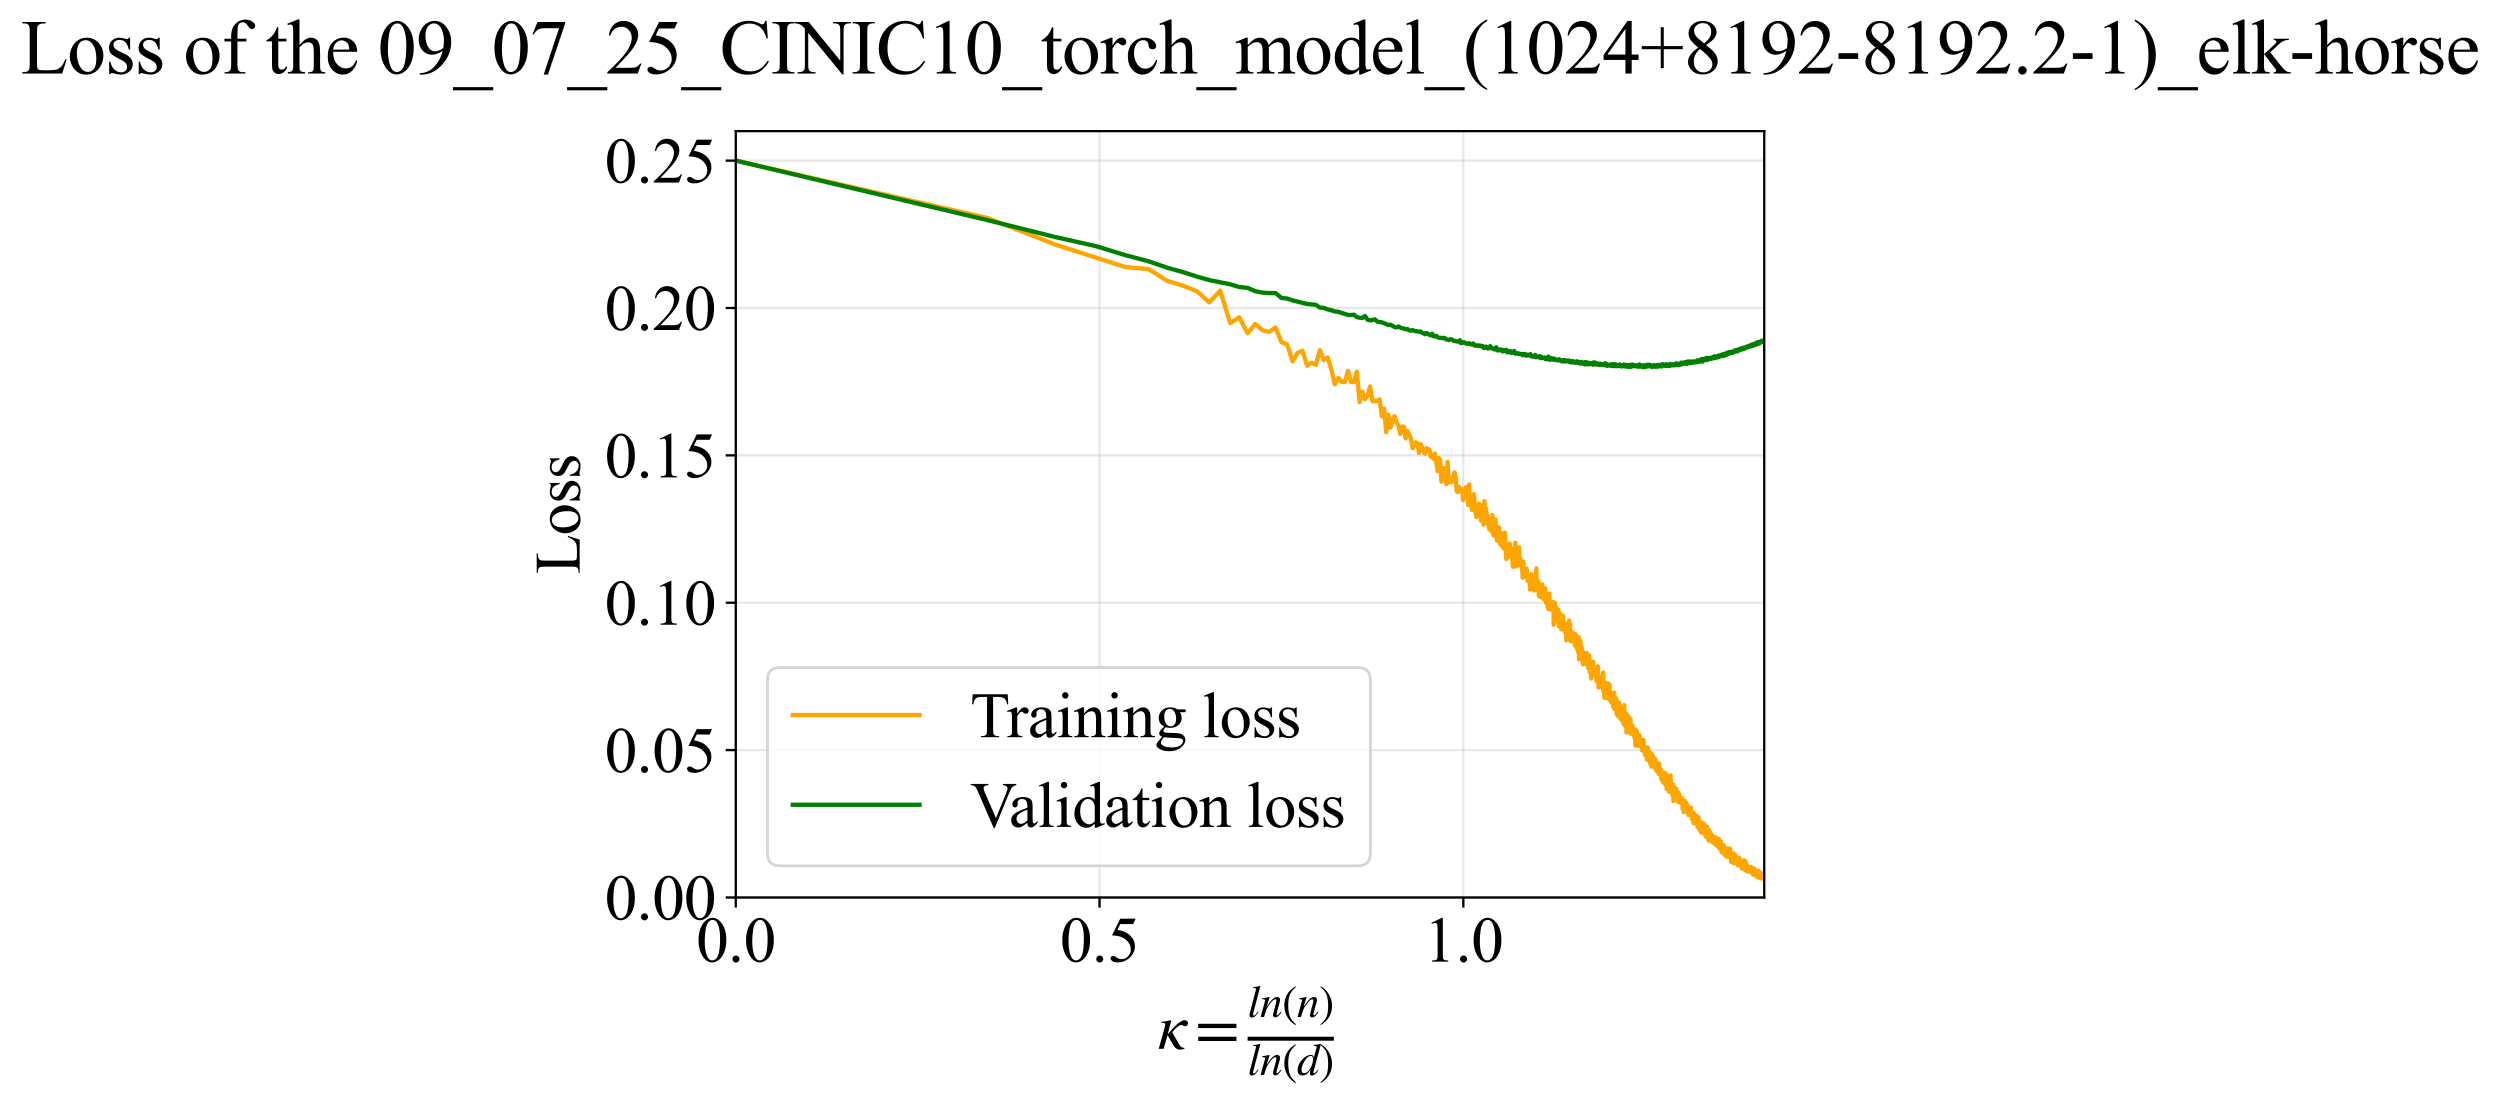 <?xml version="1.0" encoding="utf-8" standalone="no"?>
<!DOCTYPE svg PUBLIC "-//W3C//DTD SVG 1.1//EN"
  "http://www.w3.org/Graphics/SVG/1.1/DTD/svg11.dtd">
<svg xmlns:xlink="http://www.w3.org/1999/xlink" width="868.093pt" height="383.266pt" viewBox="0 0 868.093 383.266" xmlns="http://www.w3.org/2000/svg" version="1.1">
 <defs>
  <style type="text/css">*{stroke-linejoin: round; stroke-linecap: butt}</style>
 </defs>
 <g id="figure_1">
  <g id="patch_1">
   <path d="M -0 383.266 
L 868.093 383.266 
L 868.093 0 
L -0 0 
z
" style="fill: #ffffff"/>
  </g>
  <g id="axes_1">
   <g id="patch_2">
    <path d="M 255.487 311.644 
L 612.607 311.644 
L 612.607 45.532 
L 255.487 45.532 
z
" style="fill: #ffffff"/>
   </g>
   <g id="matplotlib.axis_1">
    <g id="xtick_1">
     <g id="line2d_1">
      <path d="M 255.487 311.644 
L 255.487 45.532 
" clip-path="url(#pc7e4b6a227)" style="fill: none; stroke: #b0b0b0; stroke-opacity: 0.3; stroke-width: 0.8; stroke-linecap: square"/>
     </g>
     <g id="line2d_2">
      <defs>
       <path id="meed31fa804" d="M 0 0 
L 0 3.5 
" style="stroke: #000000; stroke-width: 0.8"/>
      </defs>
      <g>
       <use xlink:href="#meed31fa804" x="255.487" y="311.644" style="stroke: #000000; stroke-width: 0.8"/>
      </g>
     </g>
     <g id="text_1">
      <!-- 0.0 -->
      <g transform="translate(241.737 333.92) scale(0.22 -0.22)">
       <defs>
        <path id="TimesNewRomanPSMT-30" d="M 231 2094 
Q 231 2819 450 3342 
Q 669 3866 1031 4122 
Q 1313 4325 1613 4325 
Q 2100 4325 2488 3828 
Q 2972 3213 2972 2159 
Q 2972 1422 2759 906 
Q 2547 391 2217 158 
Q 1888 -75 1581 -75 
Q 975 -75 572 641 
Q 231 1244 231 2094 
z
M 844 2016 
Q 844 1141 1059 588 
Q 1238 122 1591 122 
Q 1759 122 1940 273 
Q 2122 425 2216 781 
Q 2359 1319 2359 2297 
Q 2359 3022 2209 3506 
Q 2097 3866 1919 4016 
Q 1791 4119 1609 4119 
Q 1397 4119 1231 3928 
Q 1006 3669 925 3112 
Q 844 2556 844 2016 
z
" transform="scale(0.016)"/>
        <path id="TimesNewRomanPSMT-2e" d="M 800 606 
Q 947 606 1047 504 
Q 1147 403 1147 259 
Q 1147 116 1045 14 
Q 944 -88 800 -88 
Q 656 -88 554 14 
Q 453 116 453 259 
Q 453 406 554 506 
Q 656 606 800 606 
z
" transform="scale(0.016)"/>
       </defs>
       <use xlink:href="#TimesNewRomanPSMT-30"/>
       <use xlink:href="#TimesNewRomanPSMT-2e" transform="translate(50 0)"/>
       <use xlink:href="#TimesNewRomanPSMT-30" transform="translate(75 0)"/>
      </g>
     </g>
    </g>
    <g id="xtick_2">
     <g id="line2d_3">
      <path d="M 381.805 311.644 
L 381.805 45.532 
" clip-path="url(#pc7e4b6a227)" style="fill: none; stroke: #b0b0b0; stroke-opacity: 0.3; stroke-width: 0.8; stroke-linecap: square"/>
     </g>
     <g id="line2d_4">
      <g>
       <use xlink:href="#meed31fa804" x="381.805" y="311.644" style="stroke: #000000; stroke-width: 0.8"/>
      </g>
     </g>
     <g id="text_2">
      <!-- 0.5 -->
      <g transform="translate(368.055 333.92) scale(0.22 -0.22)">
       <defs>
        <path id="TimesNewRomanPSMT-35" d="M 2778 4238 
L 2534 3706 
L 1259 3706 
L 981 3138 
Q 1809 3016 2294 2522 
Q 2709 2097 2709 1522 
Q 2709 1188 2573 903 
Q 2438 619 2231 419 
Q 2025 219 1772 97 
Q 1413 -75 1034 -75 
Q 653 -75 479 54 
Q 306 184 306 341 
Q 306 428 378 495 
Q 450 563 559 563 
Q 641 563 702 538 
Q 763 513 909 409 
Q 1144 247 1384 247 
Q 1750 247 2026 523 
Q 2303 800 2303 1197 
Q 2303 1581 2056 1914 
Q 1809 2247 1375 2428 
Q 1034 2569 447 2591 
L 1259 4238 
L 2778 4238 
z
" transform="scale(0.016)"/>
       </defs>
       <use xlink:href="#TimesNewRomanPSMT-30"/>
       <use xlink:href="#TimesNewRomanPSMT-2e" transform="translate(50 0)"/>
       <use xlink:href="#TimesNewRomanPSMT-35" transform="translate(75 0)"/>
      </g>
     </g>
    </g>
    <g id="xtick_3">
     <g id="line2d_5">
      <path d="M 508.124 311.644 
L 508.124 45.532 
" clip-path="url(#pc7e4b6a227)" style="fill: none; stroke: #b0b0b0; stroke-opacity: 0.3; stroke-width: 0.8; stroke-linecap: square"/>
     </g>
     <g id="line2d_6">
      <g>
       <use xlink:href="#meed31fa804" x="508.124" y="311.644" style="stroke: #000000; stroke-width: 0.8"/>
      </g>
     </g>
     <g id="text_3">
      <!-- 1.0 -->
      <g transform="translate(494.374 333.92) scale(0.22 -0.22)">
       <defs>
        <path id="TimesNewRomanPSMT-31" d="M 750 3822 
L 1781 4325 
L 1884 4325 
L 1884 747 
Q 1884 391 1914 303 
Q 1944 216 2037 169 
Q 2131 122 2419 116 
L 2419 0 
L 825 0 
L 825 116 
Q 1125 122 1212 167 
Q 1300 213 1334 289 
Q 1369 366 1369 747 
L 1369 3034 
Q 1369 3497 1338 3628 
Q 1316 3728 1258 3775 
Q 1200 3822 1119 3822 
Q 1003 3822 797 3725 
L 750 3822 
z
" transform="scale(0.016)"/>
       </defs>
       <use xlink:href="#TimesNewRomanPSMT-31"/>
       <use xlink:href="#TimesNewRomanPSMT-2e" transform="translate(50 0)"/>
       <use xlink:href="#TimesNewRomanPSMT-30" transform="translate(75 0)"/>
      </g>
     </g>
    </g>
    <g id="text_4">
     <!-- $\kappa  = \frac{ln(n)}{ln(d)}$ -->
     <g transform="translate(402.037 364.186) scale(0.22 -0.22)">
      <defs>
       <path id="STIXGeneral-Italic-3ba" d="M 979 1440 
L 998 1446 
Q 1850 2541 2464 2790 
Q 2547 2822 2630 2822 
Q 2797 2822 2886 2736 
Q 2976 2650 2976 2522 
Q 2976 2387 2893 2307 
Q 2810 2227 2682 2227 
Q 2605 2227 2502 2288 
Q 2400 2349 2336 2349 
Q 2170 2349 1990 2205 
Q 1811 2061 1414 1645 
L 2042 544 
Q 2202 262 2310 182 
Q 2419 102 2624 102 
L 2624 0 
Q 2374 -83 2182 -83 
Q 1786 -83 1555 326 
L 960 1350 
L 576 0 
L 90 0 
L 640 1978 
Q 730 2317 730 2406 
Q 730 2560 518 2560 
L 339 2560 
L 339 2650 
Q 678 2694 1306 2822 
L 1325 2803 
L 979 1440 
z
" transform="scale(0.016)"/>
       <path id="STIXGeneral-Regular-3d" d="M 4077 2048 
L 307 2048 
L 307 2470 
L 4077 2470 
L 4077 2048 
z
M 4077 768 
L 307 768 
L 307 1190 
L 4077 1190 
L 4077 768 
z
" transform="scale(0.016)"/>
       <path id="STIXGeneral-Italic-6c" d="M 1786 4339 
L 806 595 
Q 755 410 755 320 
Q 755 205 864 205 
Q 1037 205 1293 570 
L 1453 794 
L 1542 730 
Q 1254 275 1046 102 
Q 838 -70 576 -70 
Q 262 -70 262 288 
Q 262 397 288 480 
L 1165 3834 
Q 1184 3898 1184 3955 
Q 1184 4096 870 4096 
L 755 4096 
L 755 4198 
Q 1203 4250 1747 4371 
L 1786 4339 
z
" transform="scale(0.016)"/>
       <path id="STIXGeneral-Italic-6e" d="M 2944 749 
L 3034 666 
Q 2707 218 2534 80 
Q 2362 -58 2138 -58 
Q 2010 -58 1923 28 
Q 1837 115 1837 288 
Q 1837 390 1939 768 
L 2221 1805 
Q 2310 2150 2310 2310 
Q 2310 2496 2157 2496 
Q 1971 2496 1750 2275 
Q 1530 2054 1210 1587 
Q 998 1274 899 1024 
Q 800 774 570 0 
L 90 0 
L 704 2240 
Q 717 2304 717 2349 
Q 717 2445 630 2480 
Q 544 2515 301 2522 
L 301 2624 
Q 550 2675 857 2729 
Q 1165 2784 1338 2822 
L 1363 2810 
L 934 1414 
Q 1408 2170 1753 2496 
Q 2099 2822 2413 2822 
Q 2611 2822 2720 2716 
Q 2829 2611 2829 2432 
Q 2829 2272 2765 2048 
L 2406 749 
Q 2317 429 2317 358 
Q 2317 243 2419 243 
Q 2541 243 2810 582 
Q 2854 634 2944 749 
z
" transform="scale(0.016)"/>
       <path id="STIXGeneral-Regular-28" d="M 1946 -1030 
L 1869 -1133 
Q 1126 -710 716 32 
Q 307 774 307 1613 
Q 307 3386 1888 4326 
L 1946 4224 
Q 1293 3667 1075 3126 
Q 858 2586 858 1632 
Q 858 685 1082 96 
Q 1306 -493 1946 -1030 
z
" transform="scale(0.016)"/>
       <path id="STIXGeneral-Regular-29" d="M 186 4224 
L 262 4326 
Q 992 3891 1408 3148 
Q 1824 2406 1824 1581 
Q 1824 -166 243 -1133 
L 186 -1030 
Q 845 -486 1059 54 
Q 1274 595 1274 1562 
Q 1274 2534 1059 3120 
Q 845 3706 186 4224 
z
" transform="scale(0.016)"/>
       <path id="STIXGeneral-Italic-64" d="M 3334 4371 
L 3373 4333 
L 3123 3360 
L 2739 1958 
Q 2323 429 2323 384 
Q 2323 256 2438 256 
Q 2522 256 2614 336 
Q 2707 416 2963 710 
L 3040 646 
Q 2547 -83 2099 -83 
Q 1978 -83 1907 -6 
Q 1837 70 1837 205 
Q 1837 397 1920 774 
Q 1645 307 1379 118 
Q 1114 -70 781 -70 
Q 461 -70 278 125 
Q 96 320 96 678 
Q 96 1440 713 2131 
Q 1331 2822 1965 2822 
Q 2163 2822 2256 2732 
Q 2349 2643 2381 2451 
L 2387 2451 
L 2675 3494 
Q 2765 3808 2765 3949 
Q 2765 4051 2694 4076 
Q 2624 4102 2355 4115 
L 2355 4224 
Q 2848 4269 3334 4371 
z
M 2278 2310 
Q 2278 2477 2185 2576 
Q 2093 2675 1978 2675 
Q 1677 2675 1395 2381 
Q 1075 2042 864 1571 
Q 653 1101 653 704 
Q 653 486 752 361 
Q 851 237 1024 237 
Q 1312 237 1606 550 
Q 1901 864 2089 1350 
Q 2278 1837 2278 2310 
z
" transform="scale(0.016)"/>
      </defs>
      <use xlink:href="#STIXGeneral-Italic-3ba" transform="translate(0 0.003)"/>
      <use xlink:href="#STIXGeneral-Regular-3d" transform="translate(58.84 0.003)"/>
      <use xlink:href="#STIXGeneral-Italic-6c" transform="translate(141.78 50.192) scale(0.7)"/>
      <use xlink:href="#STIXGeneral-Italic-6e" transform="translate(161.24 50.192) scale(0.7)"/>
      <use xlink:href="#STIXGeneral-Regular-28" transform="translate(196.24 50.192) scale(0.7)"/>
      <use xlink:href="#STIXGeneral-Italic-6e" transform="translate(219.55 50.192) scale(0.7)"/>
      <use xlink:href="#STIXGeneral-Regular-29" transform="translate(254.55 50.192) scale(0.7)"/>
      <use xlink:href="#STIXGeneral-Italic-6c" transform="translate(141.78 -41.258) scale(0.7)"/>
      <use xlink:href="#STIXGeneral-Italic-6e" transform="translate(161.24 -41.258) scale(0.7)"/>
      <use xlink:href="#STIXGeneral-Regular-28" transform="translate(196.24 -41.258) scale(0.7)"/>
      <use xlink:href="#STIXGeneral-Italic-64" transform="translate(219.55 -41.258) scale(0.7)"/>
      <use xlink:href="#STIXGeneral-Regular-29" transform="translate(254.55 -41.258) scale(0.7)"/>
      <path d="M 141.78 12.8 
L 141.78 19.05 
L 277.86 19.05 
L 277.86 12.8 
L 141.78 12.8 
z
"/>
     </g>
    </g>
   </g>
   <g id="matplotlib.axis_2">
    <g id="ytick_1">
     <g id="line2d_7">
      <path d="M 255.487 311.644 
L 612.607 311.644 
" clip-path="url(#pc7e4b6a227)" style="fill: none; stroke: #b0b0b0; stroke-opacity: 0.3; stroke-width: 0.8; stroke-linecap: square"/>
     </g>
     <g id="line2d_8">
      <defs>
       <path id="mcf0580d043" d="M 0 0 
L -3.5 0 
" style="stroke: #000000; stroke-width: 0.8"/>
      </defs>
      <g>
       <use xlink:href="#mcf0580d043" x="255.487" y="311.644" style="stroke: #000000; stroke-width: 0.8"/>
      </g>
     </g>
     <g id="text_5">
      <!-- 0.00 -->
      <g transform="translate(209.987 319.282) scale(0.22 -0.22)">
       <use xlink:href="#TimesNewRomanPSMT-30"/>
       <use xlink:href="#TimesNewRomanPSMT-2e" transform="translate(50 0)"/>
       <use xlink:href="#TimesNewRomanPSMT-30" transform="translate(75 0)"/>
       <use xlink:href="#TimesNewRomanPSMT-30" transform="translate(125 0)"/>
      </g>
     </g>
    </g>
    <g id="ytick_2">
     <g id="line2d_9">
      <path d="M 255.487 260.469 
L 612.607 260.469 
" clip-path="url(#pc7e4b6a227)" style="fill: none; stroke: #b0b0b0; stroke-opacity: 0.3; stroke-width: 0.8; stroke-linecap: square"/>
     </g>
     <g id="line2d_10">
      <g>
       <use xlink:href="#mcf0580d043" x="255.487" y="260.469" style="stroke: #000000; stroke-width: 0.8"/>
      </g>
     </g>
     <g id="text_6">
      <!-- 0.05 -->
      <g transform="translate(209.987 268.107) scale(0.22 -0.22)">
       <use xlink:href="#TimesNewRomanPSMT-30"/>
       <use xlink:href="#TimesNewRomanPSMT-2e" transform="translate(50 0)"/>
       <use xlink:href="#TimesNewRomanPSMT-30" transform="translate(75 0)"/>
       <use xlink:href="#TimesNewRomanPSMT-35" transform="translate(125 0)"/>
      </g>
     </g>
    </g>
    <g id="ytick_3">
     <g id="line2d_11">
      <path d="M 255.487 209.295 
L 612.607 209.295 
" clip-path="url(#pc7e4b6a227)" style="fill: none; stroke: #b0b0b0; stroke-opacity: 0.3; stroke-width: 0.8; stroke-linecap: square"/>
     </g>
     <g id="line2d_12">
      <g>
       <use xlink:href="#mcf0580d043" x="255.487" y="209.295" style="stroke: #000000; stroke-width: 0.8"/>
      </g>
     </g>
     <g id="text_7">
      <!-- 0.10 -->
      <g transform="translate(209.987 216.933) scale(0.22 -0.22)">
       <use xlink:href="#TimesNewRomanPSMT-30"/>
       <use xlink:href="#TimesNewRomanPSMT-2e" transform="translate(50 0)"/>
       <use xlink:href="#TimesNewRomanPSMT-31" transform="translate(75 0)"/>
       <use xlink:href="#TimesNewRomanPSMT-30" transform="translate(125 0)"/>
      </g>
     </g>
    </g>
    <g id="ytick_4">
     <g id="line2d_13">
      <path d="M 255.487 158.121 
L 612.607 158.121 
" clip-path="url(#pc7e4b6a227)" style="fill: none; stroke: #b0b0b0; stroke-opacity: 0.3; stroke-width: 0.8; stroke-linecap: square"/>
     </g>
     <g id="line2d_14">
      <g>
       <use xlink:href="#mcf0580d043" x="255.487" y="158.121" style="stroke: #000000; stroke-width: 0.8"/>
      </g>
     </g>
     <g id="text_8">
      <!-- 0.15 -->
      <g transform="translate(209.987 165.759) scale(0.22 -0.22)">
       <use xlink:href="#TimesNewRomanPSMT-30"/>
       <use xlink:href="#TimesNewRomanPSMT-2e" transform="translate(50 0)"/>
       <use xlink:href="#TimesNewRomanPSMT-31" transform="translate(75 0)"/>
       <use xlink:href="#TimesNewRomanPSMT-35" transform="translate(125 0)"/>
      </g>
     </g>
    </g>
    <g id="ytick_5">
     <g id="line2d_15">
      <path d="M 255.487 106.947 
L 612.607 106.947 
" clip-path="url(#pc7e4b6a227)" style="fill: none; stroke: #b0b0b0; stroke-opacity: 0.3; stroke-width: 0.8; stroke-linecap: square"/>
     </g>
     <g id="line2d_16">
      <g>
       <use xlink:href="#mcf0580d043" x="255.487" y="106.947" style="stroke: #000000; stroke-width: 0.8"/>
      </g>
     </g>
     <g id="text_9">
      <!-- 0.20 -->
      <g transform="translate(209.987 114.585) scale(0.22 -0.22)">
       <defs>
        <path id="TimesNewRomanPSMT-32" d="M 2934 816 
L 2638 0 
L 138 0 
L 138 116 
Q 1241 1122 1691 1759 
Q 2141 2397 2141 2925 
Q 2141 3328 1894 3587 
Q 1647 3847 1303 3847 
Q 991 3847 742 3664 
Q 494 3481 375 3128 
L 259 3128 
Q 338 3706 661 4015 
Q 984 4325 1469 4325 
Q 1984 4325 2329 3994 
Q 2675 3663 2675 3213 
Q 2675 2891 2525 2569 
Q 2294 2063 1775 1497 
Q 997 647 803 472 
L 1909 472 
Q 2247 472 2383 497 
Q 2519 522 2628 598 
Q 2738 675 2819 816 
L 2934 816 
z
" transform="scale(0.016)"/>
       </defs>
       <use xlink:href="#TimesNewRomanPSMT-30"/>
       <use xlink:href="#TimesNewRomanPSMT-2e" transform="translate(50 0)"/>
       <use xlink:href="#TimesNewRomanPSMT-32" transform="translate(75 0)"/>
       <use xlink:href="#TimesNewRomanPSMT-30" transform="translate(125 0)"/>
      </g>
     </g>
    </g>
    <g id="ytick_6">
     <g id="line2d_17">
      <path d="M 255.487 55.773 
L 612.607 55.773 
" clip-path="url(#pc7e4b6a227)" style="fill: none; stroke: #b0b0b0; stroke-opacity: 0.3; stroke-width: 0.8; stroke-linecap: square"/>
     </g>
     <g id="line2d_18">
      <g>
       <use xlink:href="#mcf0580d043" x="255.487" y="55.773" style="stroke: #000000; stroke-width: 0.8"/>
      </g>
     </g>
     <g id="text_10">
      <!-- 0.25 -->
      <g transform="translate(209.987 63.411) scale(0.22 -0.22)">
       <use xlink:href="#TimesNewRomanPSMT-30"/>
       <use xlink:href="#TimesNewRomanPSMT-2e" transform="translate(50 0)"/>
       <use xlink:href="#TimesNewRomanPSMT-32" transform="translate(75 0)"/>
       <use xlink:href="#TimesNewRomanPSMT-35" transform="translate(125 0)"/>
      </g>
     </g>
    </g>
    <g id="text_11">
     <!-- Loss -->
     <g transform="translate(201.281 199.369) rotate(-90) scale(0.22 -0.22)">
      <defs>
       <path id="TimesNewRomanPSMT-4c" d="M 3669 1172 
L 3772 1150 
L 3409 0 
L 128 0 
L 128 116 
L 288 116 
Q 556 116 672 291 
Q 738 391 738 753 
L 738 3488 
Q 738 3884 650 3984 
Q 528 4122 288 4122 
L 128 4122 
L 128 4238 
L 2047 4238 
L 2047 4122 
Q 1709 4125 1573 4059 
Q 1438 3994 1388 3894 
Q 1338 3794 1338 3416 
L 1338 753 
Q 1338 494 1388 397 
Q 1425 331 1503 300 
Q 1581 269 1991 269 
L 2300 269 
Q 2788 269 2984 341 
Q 3181 413 3343 595 
Q 3506 778 3669 1172 
z
" transform="scale(0.016)"/>
       <path id="TimesNewRomanPSMT-6f" d="M 1600 2947 
Q 2250 2947 2644 2453 
Q 2978 2031 2978 1484 
Q 2978 1100 2793 706 
Q 2609 313 2286 112 
Q 1963 -88 1566 -88 
Q 919 -88 538 428 
Q 216 863 216 1403 
Q 216 1797 411 2186 
Q 606 2575 925 2761 
Q 1244 2947 1600 2947 
z
M 1503 2744 
Q 1338 2744 1170 2645 
Q 1003 2547 900 2300 
Q 797 2053 797 1666 
Q 797 1041 1045 587 
Q 1294 134 1700 134 
Q 2003 134 2200 384 
Q 2397 634 2397 1244 
Q 2397 2006 2069 2444 
Q 1847 2744 1503 2744 
z
" transform="scale(0.016)"/>
       <path id="TimesNewRomanPSMT-73" d="M 2050 2947 
L 2050 1972 
L 1947 1972 
Q 1828 2431 1642 2597 
Q 1456 2763 1169 2763 
Q 950 2763 815 2647 
Q 681 2531 681 2391 
Q 681 2216 781 2091 
Q 878 1963 1175 1819 
L 1631 1597 
Q 2266 1288 2266 781 
Q 2266 391 1970 151 
Q 1675 -88 1309 -88 
Q 1047 -88 709 6 
Q 606 38 541 38 
Q 469 38 428 -44 
L 325 -44 
L 325 978 
L 428 978 
Q 516 541 762 319 
Q 1009 97 1316 97 
Q 1531 97 1667 223 
Q 1803 350 1803 528 
Q 1803 744 1651 891 
Q 1500 1038 1047 1263 
Q 594 1488 453 1669 
Q 313 1847 313 2119 
Q 313 2472 555 2709 
Q 797 2947 1181 2947 
Q 1350 2947 1591 2875 
Q 1750 2828 1803 2828 
Q 1853 2828 1881 2850 
Q 1909 2872 1947 2947 
L 2050 2947 
z
" transform="scale(0.016)"/>
      </defs>
      <use xlink:href="#TimesNewRomanPSMT-4c"/>
      <use xlink:href="#TimesNewRomanPSMT-6f" transform="translate(61.084 0)"/>
      <use xlink:href="#TimesNewRomanPSMT-73" transform="translate(111.084 0)"/>
      <use xlink:href="#TimesNewRomanPSMT-73" transform="translate(150 0)"/>
     </g>
    </g>
   </g>
   <g id="line2d_19">
    <path d="M 255.487 55.788 
L 342.901 75.692 
L 366.47 84.943 
L 390.856 92.77 
L 398.811 93.429 
L 405.337 97.548 
L 410.87 99.24 
L 415.673 101.161 
L 419.916 104.996 
L 423.716 100.914 
L 427.157 112.21 
L 430.301 110.171 
L 433.195 115.711 
L 435.876 112.505 
L 438.374 114.656 
L 440.711 115.239 
L 442.907 113.68 
L 444.979 118.831 
L 446.939 119.562 
L 448.799 125.457 
L 450.568 122.511 
L 452.256 121.784 
L 453.869 126.964 
L 455.414 125.957 
L 456.895 126.692 
L 458.319 121.575 
L 459.69 125.108 
L 461.01 124.094 
L 462.285 128.345 
L 463.516 133.452 
L 464.708 131.218 
L 465.861 132.596 
L 466.979 132.663 
L 468.064 128.766 
L 469.118 132.615 
L 470.141 132.708 
L 471.137 129.082 
L 472.107 139.641 
L 473.051 135.992 
L 473.972 138.588 
L 474.869 137.285 
L 475.746 134.175 
L 476.601 139.347 
L 477.437 139.194 
L 478.254 139.212 
L 479.054 138.671 
L 479.836 144.585 
L 480.602 141.973 
L 481.352 150.094 
L 482.086 143.963 
L 482.807 148.49 
L 484.206 144.493 
L 484.886 146.452 
L 485.554 147.795 
L 486.209 150.669 
L 486.853 148.12 
L 487.486 148.16 
L 488.108 152.244 
L 488.72 149.635 
L 489.913 152.201 
L 490.495 155.632 
L 491.068 153.934 
L 491.632 153.567 
L 492.188 154.004 
L 492.735 157.267 
L 493.274 154.201 
L 493.806 155.309 
L 494.329 156.716 
L 494.846 157.568 
L 495.355 155.59 
L 495.857 156.256 
L 496.352 156.044 
L 496.841 158.612 
L 497.323 158.065 
L 497.798 159.353 
L 498.268 157.477 
L 499.19 163.581 
L 499.642 159.034 
L 500.089 160.003 
L 500.53 167.214 
L 500.966 162.486 
L 501.397 162.553 
L 501.823 163.75 
L 502.243 168.142 
L 502.659 160.394 
L 503.071 167.604 
L 503.478 166.816 
L 503.88 167.437 
L 504.278 167.042 
L 504.671 165.08 
L 505.061 164.042 
L 505.446 165.701 
L 505.827 170.502 
L 506.205 170.901 
L 506.578 169.041 
L 506.948 170.287 
L 507.314 169.843 
L 507.676 169.754 
L 508.035 173.632 
L 508.39 169.821 
L 508.742 172.277 
L 509.09 169.155 
L 509.435 171.273 
L 509.777 175.348 
L 510.116 168.223 
L 510.452 175.016 
L 510.784 173.468 
L 511.114 177.089 
L 511.44 172.983 
L 511.764 171.579 
L 512.403 178.208 
L 512.718 179.559 
L 513.031 175.629 
L 513.341 178.473 
L 513.648 174.87 
L 513.953 175.398 
L 514.255 180.784 
L 514.555 180.598 
L 514.852 175.687 
L 515.147 182.143 
L 515.44 174.043 
L 515.73 181.521 
L 516.018 176.634 
L 516.303 179.614 
L 516.587 178.906 
L 516.868 182.344 
L 517.147 183.826 
L 517.424 181.654 
L 517.699 181.707 
L 517.972 184.546 
L 518.242 178.83 
L 518.511 185.837 
L 518.778 182.743 
L 519.043 183.276 
L 519.306 180.45 
L 519.567 186.011 
L 519.826 187.722 
L 520.084 184.635 
L 520.339 183.081 
L 520.593 183.29 
L 520.845 188.854 
L 521.095 187.639 
L 521.344 189.467 
L 521.591 185.194 
L 521.836 189.429 
L 522.08 190.427 
L 522.562 184.952 
L 523.038 194.08 
L 523.274 189.801 
L 523.508 193.599 
L 523.741 189.915 
L 523.973 190.714 
L 524.202 188.753 
L 524.431 192.003 
L 524.658 191.428 
L 524.883 190.461 
L 525.33 196.823 
L 525.552 192.614 
L 525.772 196.325 
L 525.99 195.75 
L 526.208 188.462 
L 526.424 196.69 
L 526.853 196.443 
L 527.065 192.78 
L 527.276 194.423 
L 527.486 190.08 
L 527.695 194.533 
L 527.902 194.022 
L 528.109 196.494 
L 528.314 196.744 
L 528.518 196.181 
L 528.721 200.595 
L 528.923 194.981 
L 529.124 197.529 
L 529.323 197.62 
L 529.522 197.914 
L 529.719 200.202 
L 529.916 198.173 
L 530.111 197.48 
L 530.305 200.5 
L 530.498 201.695 
L 530.691 200.433 
L 530.882 200.592 
L 531.072 200.182 
L 531.261 204.718 
L 531.45 203.934 
L 531.637 202.342 
L 531.823 199.366 
L 532.009 201.946 
L 532.193 201.06 
L 532.377 201.157 
L 532.741 205.053 
L 532.922 204.931 
L 533.102 200.455 
L 533.281 202.614 
L 533.459 197.393 
L 533.636 204.77 
L 533.812 202.348 
L 533.988 203.151 
L 534.163 201.818 
L 534.337 206.926 
L 534.51 207.105 
L 534.682 205.488 
L 535.024 207.322 
L 535.194 205.303 
L 535.363 207.462 
L 535.531 202.932 
L 535.699 206.145 
L 535.865 205.545 
L 536.031 206.451 
L 536.197 208.184 
L 536.361 204.189 
L 536.525 204.292 
L 536.85 209.343 
L 537.012 208.947 
L 537.173 207.959 
L 537.333 210.645 
L 537.492 210.046 
L 537.651 211.464 
L 537.966 206.104 
L 538.123 211 
L 538.279 209.419 
L 538.434 211.409 
L 538.589 211.651 
L 538.743 210.576 
L 538.897 211.076 
L 539.049 210.953 
L 539.353 209.019 
L 539.504 216.909 
L 539.654 210.138 
L 539.804 214.88 
L 539.953 209.42 
L 540.249 214.517 
L 540.396 210.931 
L 540.543 215.724 
L 540.689 213.368 
L 540.834 213.636 
L 540.979 214.537 
L 541.123 211.66 
L 541.267 217.458 
L 541.41 215.428 
L 541.553 215.65 
L 541.695 213.203 
L 541.836 213.103 
L 542.118 218.54 
L 542.257 214.998 
L 542.536 216.863 
L 542.812 213.836 
L 542.949 218.629 
L 543.086 216.319 
L 543.222 218.09 
L 543.357 218.397 
L 543.493 219.477 
L 543.627 217.342 
L 543.895 222.351 
L 544.028 218.935 
L 544.293 220.242 
L 544.425 216.534 
L 544.687 220.636 
L 544.818 215.474 
L 544.948 217.741 
L 545.077 217.56 
L 545.206 216.662 
L 545.335 222.608 
L 545.59 220.27 
L 545.717 222.558 
L 545.844 222.06 
L 545.97 222.583 
L 546.222 219.711 
L 546.347 220.081 
L 546.471 222.787 
L 546.595 222.867 
L 546.719 223.259 
L 546.842 224.096 
L 547.088 220.207 
L 547.331 224.006 
L 547.453 224.867 
L 547.574 224.199 
L 547.694 225.368 
L 547.814 223.945 
L 547.934 226.195 
L 548.172 221.157 
L 548.29 228.92 
L 548.408 226.213 
L 548.526 226.496 
L 548.644 225.83 
L 548.761 222.454 
L 548.993 227.536 
L 549.225 224.832 
L 549.683 230.707 
L 549.797 227.451 
L 550.023 230.574 
L 550.136 226.731 
L 550.248 227.039 
L 550.36 228.839 
L 550.583 226.938 
L 550.804 230.276 
L 550.914 226.731 
L 551.134 230.751 
L 551.352 228.079 
L 551.461 231.97 
L 551.785 229.447 
L 551.892 227.637 
L 551.999 233.341 
L 552.212 230.907 
L 552.318 231.226 
L 552.529 235.631 
L 552.635 231.665 
L 552.739 232.926 
L 552.844 231.417 
L 552.948 234.669 
L 553.052 231.333 
L 553.156 232.52 
L 553.259 229.811 
L 553.362 234.243 
L 553.465 233.164 
L 553.568 234.454 
L 553.772 232.274 
L 553.873 234.351 
L 554.076 233.302 
L 554.177 233.575 
L 554.377 236.442 
L 554.477 233.191 
L 554.577 235.905 
L 554.776 231.402 
L 554.874 231.639 
L 555.071 238.702 
L 555.267 238.676 
L 555.365 234.808 
L 555.462 236.667 
L 555.559 235.899 
L 555.656 236.641 
L 555.752 235.508 
L 555.849 235.668 
L 555.945 235.146 
L 556.041 236.585 
L 556.136 235.186 
L 556.231 237.359 
L 556.326 236.92 
L 556.421 238.258 
L 556.516 236.977 
L 556.61 239.225 
L 556.704 233.519 
L 556.798 239.967 
L 556.891 238.28 
L 556.985 239.398 
L 557.078 242.242 
L 557.263 236.924 
L 557.448 239.599 
L 557.539 237.622 
L 557.631 242.367 
L 557.814 237.988 
L 557.996 240.737 
L 558.086 239.403 
L 558.266 241.581 
L 558.356 237.289 
L 558.535 241.569 
L 558.625 239.259 
L 558.802 242.816 
L 558.891 237.699 
L 558.979 241.348 
L 559.067 240.025 
L 559.155 241.877 
L 559.243 241.27 
L 559.33 243.638 
L 559.418 243.389 
L 559.505 243.519 
L 559.592 242.351 
L 559.678 242.588 
L 559.851 244.327 
L 559.937 241.372 
L 560.023 241.916 
L 560.109 245.314 
L 560.194 242.372 
L 560.279 244.3 
L 560.364 242.117 
L 560.449 244.18 
L 560.534 240.494 
L 560.618 246.202 
L 560.702 245.137 
L 560.786 246.151 
L 560.954 243.277 
L 561.038 243.337 
L 561.121 242.459 
L 561.37 247.986 
L 561.452 244.59 
L 561.534 245.903 
L 561.617 243.423 
L 561.699 244.843 
L 561.78 248.548 
L 561.862 244.907 
L 562.025 248.638 
L 562.187 247.516 
L 562.348 244.104 
L 562.428 246.107 
L 562.508 245.2 
L 562.668 249.637 
L 562.748 247.665 
L 562.827 245.728 
L 563.065 249.67 
L 563.144 246.825 
L 563.301 250.251 
L 563.457 247.594 
L 563.69 251.345 
L 563.845 248.3 
L 563.922 249.103 
L 563.999 244.843 
L 564.153 251.914 
L 564.229 247.491 
L 564.382 250.578 
L 564.533 249.012 
L 564.609 250.646 
L 564.685 247.704 
L 564.76 254.321 
L 564.835 252.96 
L 564.91 250.58 
L 564.985 251.193 
L 565.06 251.549 
L 565.134 249.73 
L 565.209 252.778 
L 565.431 248.745 
L 565.505 252.26 
L 565.579 251.254 
L 565.652 251.587 
L 565.726 250.577 
L 565.872 253.073 
L 565.945 249.598 
L 566.018 252.56 
L 566.091 252.007 
L 566.163 249.686 
L 566.235 254.787 
L 566.308 252.853 
L 566.38 254.058 
L 566.524 252.438 
L 566.667 252.626 
L 566.738 251.929 
L 566.88 253.307 
L 567.022 253.672 
L 567.234 255.031 
L 567.304 254.314 
L 567.374 254.614 
L 567.444 254.933 
L 567.514 256.119 
L 567.584 255.5 
L 567.654 253.253 
L 567.723 254.012 
L 567.862 258.854 
L 567.931 257.094 
L 568 253.35 
L 568.068 256.817 
L 568.137 254.176 
L 568.206 256.579 
L 568.342 253.772 
L 568.547 257.103 
L 568.614 258.951 
L 568.75 255.826 
L 568.817 255.914 
L 568.884 258.875 
L 568.951 257.358 
L 569.019 255.225 
L 569.152 258.96 
L 569.285 255.29 
L 569.418 257.373 
L 569.484 257.166 
L 569.551 257.378 
L 569.682 258.959 
L 569.748 257.633 
L 569.814 259.204 
L 570.01 257.321 
L 570.075 257.55 
L 570.205 260.554 
L 570.334 258.87 
L 570.463 259.895 
L 570.528 259.165 
L 570.592 260.688 
L 570.656 256.879 
L 570.784 260.813 
L 570.848 259.408 
L 570.911 260.941 
L 570.975 260.681 
L 571.038 260.808 
L 571.101 260.585 
L 571.165 262.08 
L 571.228 260.379 
L 571.291 261.526 
L 571.354 260.411 
L 571.416 261.324 
L 571.479 259.72 
L 571.604 261.521 
L 571.666 259.717 
L 571.729 260.281 
L 571.791 263.703 
L 571.853 261.779 
L 572.038 259.531 
L 572.1 261.039 
L 572.161 260.908 
L 572.223 259.589 
L 572.284 263.137 
L 572.345 261.741 
L 572.406 262.509 
L 572.467 260.591 
L 572.589 264.145 
L 572.65 264.104 
L 572.71 262.075 
L 572.771 263.539 
L 572.831 263.056 
L 572.952 265.11 
L 573.072 263.258 
L 573.132 264.878 
L 573.191 264.181 
L 573.251 261.552 
L 573.311 263.798 
L 573.37 262.054 
L 573.43 266.19 
L 573.489 265.12 
L 573.725 262.142 
L 573.784 265.277 
L 573.843 263.153 
L 573.901 264.928 
L 573.96 264.305 
L 574.018 262.804 
L 574.077 263.74 
L 574.193 264.587 
L 574.251 264.34 
L 574.309 265.636 
L 574.367 264.462 
L 574.425 263.213 
L 574.483 264.217 
L 574.655 266.727 
L 574.712 266.603 
L 574.827 263.756 
L 574.884 264.892 
L 574.941 265.074 
L 575.055 267.273 
L 575.111 265.322 
L 575.168 265.66 
L 575.225 267.663 
L 575.281 266.332 
L 575.394 267.718 
L 575.45 265.293 
L 575.506 265.812 
L 575.562 266.976 
L 575.618 265.597 
L 575.841 268.421 
L 575.896 265.113 
L 575.952 267.342 
L 576.007 268.776 
L 576.118 265.113 
L 576.173 268.451 
L 576.228 266.988 
L 576.283 267.654 
L 576.337 266.862 
L 576.392 268.765 
L 576.447 267.595 
L 576.556 267.843 
L 576.665 267.187 
L 576.827 270.435 
L 576.881 270.006 
L 576.935 268.548 
L 576.989 270.685 
L 577.043 269.478 
L 577.204 268.367 
L 577.311 271.131 
L 577.364 270.027 
L 577.417 271.526 
L 577.47 270.159 
L 577.523 270.641 
L 577.577 269.8 
L 577.629 271.602 
L 577.682 270.551 
L 577.735 270.026 
L 577.788 271.351 
L 577.84 270.336 
L 577.893 268.216 
L 577.998 272.065 
L 578.155 268.894 
L 578.259 271.145 
L 578.311 270.254 
L 578.363 272.366 
L 578.414 271.141 
L 578.466 269.896 
L 578.518 272.427 
L 578.569 268.773 
L 578.621 272.898 
L 578.672 270.007 
L 578.724 273.972 
L 578.775 271.055 
L 578.826 271.189 
L 578.928 273.509 
L 578.979 271.076 
L 579.03 271.974 
L 579.132 271.61 
L 579.233 273.705 
L 579.284 269.905 
L 579.334 272.817 
L 579.385 274.031 
L 579.435 271.338 
L 579.485 271.482 
L 579.536 274.858 
L 579.586 270.872 
L 579.786 273.226 
L 579.836 273.887 
L 579.885 272.344 
L 579.935 273.106 
L 579.985 274.138 
L 580.084 269.26 
L 580.133 274.405 
L 580.232 274.152 
L 580.33 273.792 
L 580.428 275.506 
L 580.477 273.182 
L 580.575 273.607 
L 580.624 272.934 
L 580.672 274.681 
L 580.721 272.216 
L 580.77 274.997 
L 580.866 276.422 
L 581.011 272.437 
L 581.059 278.158 
L 581.108 276.259 
L 581.156 273.339 
L 581.204 277.518 
L 581.252 276.091 
L 581.395 273.688 
L 581.49 276.916 
L 581.633 273.92 
L 581.727 276.345 
L 581.775 273.71 
L 581.822 275.665 
L 581.869 277.027 
L 581.916 276.684 
L 581.963 273.805 
L 582.01 276.421 
L 582.057 275.653 
L 582.104 275.818 
L 582.15 277.236 
L 582.197 274.509 
L 582.244 275.515 
L 582.383 277.926 
L 582.476 277.2 
L 582.522 278.277 
L 582.568 276.773 
L 582.615 277.243 
L 582.753 275.217 
L 582.844 277.655 
L 582.89 277.168 
L 582.936 275.944 
L 582.982 278.498 
L 583.027 277.44 
L 583.073 275.743 
L 583.118 276.995 
L 583.255 278.234 
L 583.3 276.825 
L 583.345 278.11 
L 583.39 278.565 
L 583.481 276.83 
L 583.616 278.851 
L 583.705 278.959 
L 583.75 276.917 
L 583.973 278.905 
L 584.017 278.079 
L 584.062 278.793 
L 584.106 278.566 
L 584.15 277.304 
L 584.194 277.717 
L 584.238 280.834 
L 584.327 279.432 
L 584.371 279.669 
L 584.415 278.221 
L 584.458 280.307 
L 584.502 279.107 
L 584.546 279.58 
L 584.59 280.023 
L 584.633 281.969 
L 584.677 279.594 
L 584.764 278.393 
L 584.808 278.84 
L 584.894 278.282 
L 584.938 280.298 
L 585.024 278.893 
L 585.067 281.15 
L 585.11 278.149 
L 585.196 279.547 
L 585.239 279.08 
L 585.325 280.95 
L 585.411 278.686 
L 585.496 281.797 
L 585.539 279.004 
L 585.581 281.754 
L 585.751 279.994 
L 585.835 281.7 
L 585.878 279.373 
L 585.92 280.052 
L 585.962 281.103 
L 586.046 280.638 
L 586.13 282.319 
L 586.172 281.895 
L 586.214 281.501 
L 586.255 282.977 
L 586.297 280.934 
L 586.422 283.015 
L 586.505 280.761 
L 586.546 282.136 
L 586.588 281.743 
L 586.629 283.037 
L 586.712 282.68 
L 586.794 282.99 
L 586.835 281.893 
L 586.917 281.922 
L 587.081 282.624 
L 587.122 282.254 
L 587.162 280.382 
L 587.203 282.228 
L 587.284 282.971 
L 587.325 281.722 
L 587.365 283.026 
L 587.406 283.468 
L 587.446 282.269 
L 587.487 283.922 
L 587.527 284.3 
L 587.728 282.19 
L 587.848 285.164 
L 587.968 282.96 
L 588.127 285.892 
L 588.166 282.293 
L 588.245 283.666 
L 588.364 285.776 
L 588.403 285.176 
L 588.56 283.624 
L 588.6 285.327 
L 588.678 284.661 
L 588.795 283.067 
L 588.911 285.484 
L 588.95 284.882 
L 588.989 285.702 
L 589.028 284.127 
L 589.105 284.487 
L 589.182 284.94 
L 589.259 284.108 
L 589.412 287.041 
L 589.451 283.553 
L 589.527 286.01 
L 589.565 285.861 
L 589.603 286.262 
L 589.641 283.674 
L 589.679 285.705 
L 589.717 286.275 
L 589.793 287.065 
L 589.831 283.968 
L 589.944 287.836 
L 589.982 287.389 
L 590.02 285.645 
L 590.057 287.652 
L 590.095 286.672 
L 590.17 287.623 
L 590.208 285.403 
L 590.32 286.046 
L 590.357 285.26 
L 590.394 288.419 
L 590.469 286.087 
L 590.543 286.04 
L 590.58 288.174 
L 590.617 286.187 
L 590.654 288.093 
L 590.691 289.087 
L 590.728 287.128 
L 590.839 285.772 
L 590.986 287.885 
L 591.022 286.371 
L 591.059 287.253 
L 591.096 288.123 
L 591.132 286.988 
L 591.205 285.742 
L 591.242 286.771 
L 591.314 288.281 
L 591.351 286.116 
L 591.387 287.749 
L 591.423 289.284 
L 591.495 287.743 
L 591.532 286.829 
L 591.568 287.807 
L 591.604 287.592 
L 591.64 287.039 
L 591.676 287.843 
L 591.712 288.615 
L 591.748 286.201 
L 591.819 287.467 
L 591.891 289.122 
L 591.963 288.962 
L 591.998 287.006 
L 592.034 289.172 
L 592.105 289.893 
L 592.176 287.038 
L 592.282 287.896 
L 592.318 287.041 
L 592.459 289.251 
L 592.494 290.663 
L 592.529 290.239 
L 592.564 287.596 
L 592.634 287.605 
L 592.669 289.587 
L 592.739 289.286 
L 592.774 288.984 
L 592.809 287.062 
L 592.879 288.45 
L 592.914 288.391 
L 592.948 289.925 
L 593.018 289.766 
L 593.053 289.516 
L 593.122 288.715 
L 593.191 290.931 
L 593.26 288.757 
L 593.294 291.886 
L 593.363 289.584 
L 593.466 290.819 
L 593.5 288.378 
L 593.569 290.175 
L 593.603 290.499 
L 593.637 290.488 
L 593.671 288.855 
L 593.739 290.449 
L 593.773 289.887 
L 593.807 290.283 
L 593.841 290.816 
L 593.875 289.732 
L 593.909 289.259 
L 593.942 289.735 
L 594.044 291.637 
L 594.077 291.089 
L 594.178 289.629 
L 594.145 291.238 
L 594.212 290.205 
L 594.245 290.768 
L 594.312 290.528 
L 594.346 289.946 
L 594.513 292.362 
L 594.612 290.617 
L 594.645 291.715 
L 594.712 291.669 
L 594.778 290.306 
L 594.811 290.739 
L 594.844 292.489 
L 594.877 290.72 
L 594.91 291.449 
L 594.943 291.072 
L 594.976 292.625 
L 595.041 291.024 
L 595.205 292.561 
L 595.27 291.336 
L 595.335 291.642 
L 595.433 292.95 
L 595.465 290.711 
L 595.562 291.479 
L 595.595 293.21 
L 595.659 291.739 
L 595.724 292.406 
L 595.756 291.051 
L 595.788 293.191 
L 595.82 292.297 
L 595.852 291.72 
L 595.884 292.739 
L 595.916 293.008 
L 595.948 290.892 
L 596.012 292.261 
L 596.044 292.975 
L 596.076 291.535 
L 596.108 292.363 
L 596.14 291.613 
L 596.172 292.241 
L 596.203 293.689 
L 596.267 293.319 
L 596.425 291.427 
L 596.488 293.797 
L 596.52 292.88 
L 596.551 292.019 
L 596.583 293.259 
L 596.614 293.439 
L 596.802 291.288 
L 596.865 294.151 
L 596.927 293.478 
L 596.958 293.77 
L 597.02 292.316 
L 597.051 293.936 
L 597.082 294.657 
L 597.113 293.114 
L 597.144 293.843 
L 597.206 292.759 
L 597.237 293.549 
L 597.268 294.648 
L 597.299 294.267 
L 597.33 292.234 
L 597.391 293.794 
L 597.422 294.776 
L 597.453 292.3 
L 597.514 294.413 
L 597.545 293.592 
L 597.575 292.25 
L 597.606 294.924 
L 597.667 294.957 
L 597.728 294.075 
L 597.758 295.898 
L 597.789 293.924 
L 597.819 295.147 
L 597.85 293.383 
L 597.941 294.118 
L 597.971 295.88 
L 598.062 295.021 
L 598.152 294.591 
L 598.182 295.847 
L 598.242 293.694 
L 598.272 293.738 
L 598.302 295.433 
L 598.392 294.548 
L 598.422 294.543 
L 598.452 295.997 
L 598.482 293.512 
L 598.512 293.688 
L 598.661 296.494 
L 598.69 294.442 
L 598.779 295.426 
L 598.809 294.121 
L 598.838 295.657 
L 598.868 295.416 
L 598.897 295.282 
L 598.927 296.904 
L 598.986 295.187 
L 599.015 295.702 
L 599.045 294.524 
L 599.133 295.355 
L 599.25 294.867 
L 599.279 295.193 
L 599.396 296.344 
L 599.425 295.757 
L 599.454 295.656 
L 599.483 295.961 
L 599.512 297.504 
L 599.541 294.762 
L 599.57 295.046 
L 599.715 296.629 
L 599.743 296.451 
L 599.859 294.584 
L 599.887 296.976 
L 599.973 296.101 
L 600.002 294.645 
L 600.059 296.067 
L 600.116 296.838 
L 600.173 296.383 
L 600.202 296.221 
L 600.259 295.752 
L 600.287 297.222 
L 600.316 296.145 
L 600.401 296.55 
L 600.485 296.426 
L 600.514 297.14 
L 600.542 295.404 
L 600.598 297.636 
L 600.626 297.522 
L 600.767 294.679 
L 600.879 297.966 
L 600.907 297.334 
L 600.935 297.212 
L 600.963 296.059 
L 601.018 297.86 
L 601.046 297.121 
L 601.102 296.47 
L 601.129 299.327 
L 601.185 297.623 
L 601.213 296.32 
L 601.24 297.902 
L 601.268 297.535 
L 601.351 298.603 
L 601.323 297.395 
L 601.378 298.244 
L 601.434 296.889 
L 601.489 297.342 
L 601.516 297.526 
L 601.543 296.677 
L 601.571 298.332 
L 601.598 297.119 
L 601.68 296.329 
L 601.708 297.896 
L 601.735 297.443 
L 601.762 297.606 
L 601.79 299.163 
L 601.817 296.719 
L 601.871 298.009 
L 601.899 297.687 
L 601.98 299.755 
L 601.953 297.624 
L 602.007 297.888 
L 602.034 296.393 
L 602.061 298.429 
L 602.115 296.756 
L 602.142 296.658 
L 602.25 299.244 
L 602.331 296.735 
L 602.358 299.315 
L 602.384 297.661 
L 602.465 298.528 
L 602.438 297.07 
L 602.492 298.36 
L 602.518 296.93 
L 602.572 298.494 
L 602.598 298.791 
L 602.625 298.506 
L 602.652 298.027 
L 602.705 298.912 
L 602.758 298.949 
L 602.811 299.498 
L 602.838 297.622 
L 602.864 299.189 
L 602.943 298.694 
L 602.996 299.004 
L 603.022 298.305 
L 603.075 298.736 
L 603.154 298.113 
L 603.206 299.937 
L 603.285 298.928 
L 603.337 299.404 
L 603.363 299.28 
L 603.39 298.326 
L 603.416 299.48 
L 603.442 298.927 
L 603.52 300.487 
L 603.546 299.547 
L 603.598 297.752 
L 603.649 299.403 
L 603.701 299.614 
L 603.805 297.733 
L 603.856 300.145 
L 603.959 300.095 
L 603.985 300.023 
L 604.036 298.303 
L 604.062 300.058 
L 604.087 299.713 
L 604.164 299.399 
L 604.189 300.45 
L 604.291 299.024 
L 604.317 299.397 
L 604.368 298.747 
L 604.418 300.155 
L 604.444 298.528 
L 604.52 299.594 
L 604.545 299.631 
L 604.621 300.395 
L 604.646 300.072 
L 604.747 300.225 
L 604.772 298.925 
L 604.797 301.588 
L 604.872 299.766 
L 604.897 299.767 
L 604.922 300.466 
L 604.997 300.435 
L 605.097 299.464 
L 605.196 301.406 
L 605.246 299.235 
L 605.295 300.35 
L 605.32 300.695 
L 605.345 299.919 
L 605.37 299.766 
L 605.394 300.982 
L 605.493 300.818 
L 605.518 300.871 
L 605.616 298.766 
L 605.591 301.143 
L 605.64 300.553 
L 605.689 300.203 
L 605.787 301.934 
L 605.861 299.741 
L 605.909 301.161 
L 605.934 300.764 
L 605.958 301.722 
L 606.006 301.245 
L 606.031 301.856 
L 606.079 300.583 
L 606.103 301.056 
L 606.128 299.119 
L 606.152 302.265 
L 606.2 301.597 
L 606.224 300.386 
L 606.248 302.024 
L 606.297 300.541 
L 606.393 301.631 
L 606.417 300.143 
L 606.489 301.695 
L 606.513 300.361 
L 606.68 302.508 
L 606.728 301.689 
L 606.752 300.785 
L 606.775 302.108 
L 606.823 301.721 
L 606.87 300.832 
L 606.989 302.648 
L 607.012 302.626 
L 607.036 300.992 
L 607.13 301.998 
L 607.154 302.21 
L 607.201 301.843 
L 607.224 301.9 
L 607.295 301.192 
L 607.318 301.735 
L 607.341 302.4 
L 607.388 301.521 
L 607.412 301.834 
L 607.435 301.407 
L 607.458 301.906 
L 607.482 301.573 
L 607.505 302.666 
L 607.598 302.119 
L 607.668 301.627 
L 607.714 301.677 
L 607.76 301.367 
L 607.853 302.607 
L 607.899 301.838 
L 607.945 302.555 
L 607.968 302.615 
L 608.06 301.079 
L 608.083 302.145 
L 608.106 302.898 
L 608.197 302.511 
L 608.22 302.813 
L 608.243 301.688 
L 608.266 302.699 
L 608.289 301.65 
L 608.334 302.933 
L 608.357 302.495 
L 608.425 302.809 
L 608.448 301.766 
L 608.471 302.999 
L 608.516 302.902 
L 608.539 302.821 
L 608.652 303.531 
L 608.742 303.693 
L 608.765 301.671 
L 608.81 303.667 
L 608.877 302.241 
L 608.967 302.156 
L 609.034 303.069 
L 609.145 301.558 
L 609.168 303.454 
L 609.256 302.427 
L 609.389 303.741 
L 609.412 302.596 
L 609.5 303.06 
L 609.566 302.783 
L 609.544 303.243 
L 609.588 303.052 
L 609.654 303.545 
L 609.676 303.135 
L 609.698 304.016 
L 609.72 302.538 
L 609.786 303.242 
L 609.851 303.94 
L 609.829 303.03 
L 609.917 303.854 
L 609.982 302.834 
L 610.026 302.891 
L 610.047 303.734 
L 610.091 302.362 
L 610.134 303.544 
L 610.156 302.611 
L 610.221 304.545 
L 610.307 303.077 
L 610.35 303.164 
L 610.393 304.067 
L 610.436 303.649 
L 610.458 302.289 
L 610.501 303.757 
L 610.522 302.607 
L 610.587 304.45 
L 610.651 303.793 
L 610.715 302.963 
L 610.779 304.279 
L 610.8 304.356 
L 610.821 302.878 
L 610.864 304.763 
L 610.906 304.423 
L 610.928 304.387 
L 610.949 303.842 
L 611.012 304.67 
L 611.034 304.666 
L 611.097 302.994 
L 611.16 303.519 
L 611.266 304.606 
L 611.245 303.283 
L 611.287 304.421 
L 611.308 304.254 
L 611.329 305.003 
L 611.35 302.989 
L 611.391 303.945 
L 611.412 303.415 
L 611.454 304.04 
L 611.496 303.999 
L 611.517 303.821 
L 611.538 304.387 
L 611.559 304.84 
L 611.579 303.735 
L 611.6 303.862 
L 611.621 303.743 
L 611.642 304.901 
L 611.725 304.42 
L 611.746 303.776 
L 611.767 304.886 
L 611.829 304.243 
L 611.87 303.729 
L 611.911 304.492 
L 611.932 304.149 
L 611.953 304.156 
L 611.973 304.094 
L 612.056 304.818 
L 612.035 303.907 
L 612.097 304.783 
L 612.117 304.854 
L 612.138 304.524 
L 612.158 304.556 
L 612.179 305.111 
L 612.281 304.891 
L 612.383 304.271 
L 612.465 304.917 
L 612.444 303.807 
L 612.505 304.739 
L 612.526 305.065 
L 612.586 304.554 
L 612.607 304.949 
" clip-path="url(#pc7e4b6a227)" style="fill: none; stroke: #ffa500; stroke-width: 1.5; stroke-linecap: square"/>
   </g>
   <g id="line2d_20">
    <path d="M 255.487 55.766 
L 342.901 76.448 
L 366.47 82.32 
L 380.666 85.506 
L 390.856 88.633 
L 398.811 90.726 
L 405.337 92.977 
L 410.87 94.519 
L 415.673 96.055 
L 419.916 97.269 
L 427.157 98.715 
L 430.301 99.666 
L 433.195 99.96 
L 435.876 101.107 
L 438.374 101.608 
L 440.711 101.758 
L 442.907 101.758 
L 444.979 103.481 
L 446.939 103.645 
L 448.799 104.302 
L 453.869 105.564 
L 456.895 105.844 
L 458.319 106.803 
L 459.69 106.925 
L 461.01 107.418 
L 462.285 107.716 
L 463.516 108.152 
L 464.708 108.278 
L 468.064 109.353 
L 469.118 109.399 
L 470.141 109.265 
L 471.137 110.089 
L 472.107 110.332 
L 473.051 110.415 
L 473.972 109.738 
L 474.869 111.024 
L 475.746 111.262 
L 477.437 110.898 
L 478.254 111.681 
L 479.836 111.926 
L 482.086 112.858 
L 482.807 112.739 
L 484.206 113.525 
L 484.886 113.718 
L 485.554 113.391 
L 486.853 114.01 
L 487.486 114.063 
L 488.108 114.353 
L 488.72 114.253 
L 489.321 114.693 
L 489.913 114.834 
L 490.495 114.588 
L 491.068 114.889 
L 492.735 115.183 
L 493.274 115.098 
L 493.806 115.598 
L 494.329 115.691 
L 494.846 116.052 
L 495.355 115.627 
L 496.352 116.275 
L 496.841 116.47 
L 497.323 115.888 
L 497.798 116.759 
L 498.268 116.792 
L 498.732 116.605 
L 499.19 117.112 
L 499.642 117.293 
L 500.53 117.327 
L 500.966 117.487 
L 501.397 117.297 
L 501.823 117.495 
L 502.243 117.895 
L 502.659 117.876 
L 503.071 118.063 
L 503.478 117.854 
L 503.88 117.798 
L 504.278 117.931 
L 504.671 118.311 
L 505.061 118.453 
L 505.446 118.356 
L 505.827 118.605 
L 506.578 118.61 
L 506.948 118.166 
L 507.314 119.153 
L 507.676 118.804 
L 508.035 119.02 
L 508.39 118.88 
L 508.742 118.977 
L 509.09 119.328 
L 509.435 119.304 
L 509.777 119.396 
L 510.116 119.147 
L 510.452 119.48 
L 511.114 119.655 
L 511.44 119.261 
L 511.764 119.451 
L 512.085 120.03 
L 512.718 119.878 
L 513.031 120.109 
L 513.341 119.935 
L 513.648 120.075 
L 513.953 119.984 
L 514.555 120.363 
L 514.852 120.144 
L 515.147 120.766 
L 515.44 120.848 
L 515.73 120.704 
L 516.018 120.363 
L 516.303 120.579 
L 516.587 121.001 
L 517.147 120.918 
L 517.424 120.195 
L 517.699 120.718 
L 517.972 120.918 
L 518.242 120.904 
L 518.778 121.297 
L 519.043 121.278 
L 519.306 121.01 
L 519.567 120.575 
L 519.826 121.624 
L 520.084 121.678 
L 520.339 121.376 
L 520.593 121.602 
L 520.845 121.671 
L 521.095 121.305 
L 521.591 121.605 
L 521.836 122.039 
L 522.08 121.57 
L 522.801 121.991 
L 523.038 121.452 
L 523.508 122.37 
L 523.741 122.053 
L 523.973 122.324 
L 524.202 121.939 
L 524.431 121.933 
L 524.658 122.142 
L 524.883 122.569 
L 525.33 122.356 
L 525.552 122.471 
L 525.772 121.863 
L 525.99 122.564 
L 526.208 122.806 
L 526.639 122.597 
L 526.853 122.678 
L 527.065 122.63 
L 527.276 122.939 
L 527.486 122.814 
L 527.902 122.883 
L 528.314 122.913 
L 528.518 123.232 
L 528.721 123.331 
L 528.923 122.934 
L 529.323 123.25 
L 529.522 122.91 
L 529.719 123.061 
L 529.916 123.524 
L 530.305 123.342 
L 530.498 123.152 
L 530.882 123.37 
L 531.072 123.467 
L 531.261 123.358 
L 531.45 122.976 
L 531.823 123.754 
L 532.009 123.631 
L 532.193 123.724 
L 532.377 123.671 
L 532.559 123.895 
L 532.922 123.81 
L 533.102 123.235 
L 533.281 123.86 
L 533.459 124.055 
L 533.812 123.82 
L 534.51 124.139 
L 534.682 123.64 
L 534.853 124.255 
L 535.024 124.343 
L 535.194 124.128 
L 535.531 124.035 
L 535.699 124.317 
L 535.865 124.331 
L 536.031 124.196 
L 536.525 124.181 
L 536.688 124.737 
L 536.85 124.705 
L 537.012 124.429 
L 537.333 124.667 
L 537.492 124.457 
L 537.651 123.833 
L 537.809 124.764 
L 537.966 124.924 
L 538.279 124.702 
L 538.434 124.853 
L 538.589 124.321 
L 538.743 124.827 
L 538.897 124.778 
L 539.049 124.592 
L 539.201 124.8 
L 539.353 124.459 
L 539.654 124.983 
L 539.953 124.604 
L 540.101 124.922 
L 540.396 124.92 
L 540.689 125.148 
L 540.979 124.983 
L 541.123 125.139 
L 541.41 124.728 
L 541.553 125.147 
L 541.695 125.102 
L 542.118 125.298 
L 542.397 125.513 
L 542.674 125.024 
L 542.949 125.479 
L 543.086 125.123 
L 543.222 125.337 
L 543.357 125.031 
L 543.493 125.482 
L 543.627 125.428 
L 543.762 125.531 
L 544.161 125.241 
L 544.425 125.438 
L 544.557 125.207 
L 544.687 125.384 
L 544.818 125.189 
L 545.077 125.774 
L 545.335 125.427 
L 545.463 125.773 
L 545.844 125.526 
L 545.97 125.337 
L 546.096 125.892 
L 546.222 125.815 
L 546.347 125.502 
L 546.842 125.903 
L 546.965 125.792 
L 547.088 125.984 
L 547.331 125.515 
L 547.453 125.768 
L 547.694 125.457 
L 547.814 125.895 
L 547.934 125.771 
L 548.053 126.049 
L 548.408 125.953 
L 548.526 126.16 
L 548.644 125.739 
L 548.761 125.746 
L 548.993 126.274 
L 549.225 125.649 
L 549.34 126.178 
L 549.455 126.121 
L 549.569 125.913 
L 549.683 126.142 
L 550.023 125.896 
L 550.136 125.95 
L 550.248 126.523 
L 550.471 125.728 
L 550.694 126.484 
L 550.804 125.763 
L 551.134 126.469 
L 551.243 125.951 
L 551.352 126.094 
L 551.461 126.447 
L 551.569 126.385 
L 551.677 126.519 
L 551.785 125.989 
L 552.106 126.419 
L 552.212 126.2 
L 552.318 126.415 
L 552.529 126.195 
L 552.635 126.343 
L 552.844 126.021 
L 552.948 126.13 
L 553.156 126.646 
L 553.362 125.841 
L 553.568 126.558 
L 553.772 125.849 
L 554.076 126.509 
L 554.177 126.116 
L 554.277 126.552 
L 554.377 126.126 
L 554.477 126.459 
L 554.577 126.276 
L 554.676 126.491 
L 554.776 126.333 
L 554.973 126.681 
L 555.169 126.292 
L 555.365 126.742 
L 555.462 126.596 
L 555.656 126.246 
L 555.849 126.584 
L 555.945 126.668 
L 556.041 126.38 
L 556.136 126.662 
L 556.326 126.559 
L 556.421 126.51 
L 556.704 126.716 
L 556.985 126.745 
L 557.17 126.502 
L 557.355 126.121 
L 557.539 126.84 
L 557.723 126.731 
L 557.814 126.917 
L 557.905 126.429 
L 557.996 126.488 
L 558.086 127.039 
L 558.446 126.68 
L 558.625 126.653 
L 558.802 126.943 
L 558.891 126.801 
L 559.067 126.959 
L 559.155 126.585 
L 559.33 126.768 
L 559.418 126.722 
L 559.592 127.051 
L 559.678 126.918 
L 559.851 126.453 
L 560.023 127.143 
L 560.194 126.865 
L 560.279 126.892 
L 560.364 126.459 
L 560.449 126.968 
L 560.618 126.509 
L 560.786 126.939 
L 560.87 127.147 
L 561.038 126.498 
L 561.121 126.836 
L 561.287 127.105 
L 561.452 126.868 
L 561.534 127.133 
L 561.617 126.982 
L 561.699 127.159 
L 561.862 126.728 
L 561.943 127.091 
L 562.025 127.041 
L 562.187 126.718 
L 562.267 127.036 
L 562.428 126.535 
L 562.588 127.019 
L 562.907 126.877 
L 562.986 127.267 
L 563.144 126.816 
L 563.222 127.079 
L 563.301 126.784 
L 563.379 127.184 
L 563.535 126.941 
L 563.69 127.112 
L 563.768 127.023 
L 563.845 126.568 
L 563.922 127.189 
L 563.999 127.153 
L 564.153 127.123 
L 564.229 126.655 
L 564.382 127.152 
L 564.457 127.098 
L 564.609 127.293 
L 564.685 126.739 
L 564.76 127.194 
L 564.835 126.942 
L 564.91 127.015 
L 565.06 127.113 
L 565.134 126.986 
L 565.209 127.349 
L 565.283 127.27 
L 565.431 126.799 
L 565.579 127.441 
L 565.652 127.338 
L 565.726 126.718 
L 565.799 126.775 
L 565.872 127.189 
L 565.945 127.023 
L 566.018 127.084 
L 566.163 126.908 
L 566.38 127.374 
L 566.595 127.005 
L 566.667 127.12 
L 566.738 126.566 
L 566.88 127.176 
L 566.951 127.024 
L 567.022 127.165 
L 567.093 126.927 
L 567.163 127.026 
L 567.304 126.745 
L 567.374 127.051 
L 567.444 126.999 
L 567.514 127.073 
L 567.584 126.834 
L 567.654 127.096 
L 567.723 126.991 
L 567.792 127.165 
L 567.862 126.905 
L 567.931 127.193 
L 568.068 126.889 
L 568.206 127.236 
L 568.411 126.901 
L 568.614 127.037 
L 568.682 126.895 
L 568.817 127.179 
L 568.884 127.14 
L 568.951 127.377 
L 569.019 127.09 
L 569.085 127.133 
L 569.152 127.025 
L 569.219 127.239 
L 569.285 126.539 
L 569.352 127.116 
L 569.418 127.063 
L 569.484 127.053 
L 569.551 126.907 
L 569.682 127.147 
L 569.814 126.88 
L 569.944 127.377 
L 570.01 127.291 
L 570.14 127.005 
L 570.205 127.038 
L 570.334 127.271 
L 570.399 127.195 
L 570.463 126.91 
L 570.592 127.515 
L 570.656 126.799 
L 570.72 127.114 
L 570.784 127.412 
L 570.848 127.219 
L 570.975 127.082 
L 571.101 127.434 
L 571.165 127.051 
L 571.228 127.063 
L 571.291 127.126 
L 571.354 127.056 
L 571.416 127.452 
L 571.542 126.775 
L 571.604 127.171 
L 571.666 127.022 
L 571.729 127.109 
L 571.853 126.897 
L 571.915 127.229 
L 571.977 126.676 
L 572.038 127.04 
L 572.1 126.856 
L 572.223 127.171 
L 572.284 127.15 
L 572.345 127.06 
L 572.406 126.621 
L 572.528 127.12 
L 572.71 127.072 
L 572.771 126.752 
L 572.831 127.167 
L 572.891 127.131 
L 572.952 127.105 
L 573.012 127.244 
L 573.191 126.97 
L 573.251 126.797 
L 573.311 126.845 
L 573.43 127.238 
L 573.489 127.158 
L 573.548 127.123 
L 573.666 127.444 
L 573.901 126.959 
L 573.96 127.337 
L 574.018 127.166 
L 574.077 126.973 
L 574.135 127.028 
L 574.193 127.281 
L 574.251 127.121 
L 574.309 126.759 
L 574.367 127.241 
L 574.425 127.176 
L 574.483 127.018 
L 574.54 127.131 
L 574.598 127.232 
L 574.655 127.19 
L 574.712 127.046 
L 574.77 127.195 
L 574.827 127.376 
L 574.884 126.985 
L 574.941 127.086 
L 574.998 127.146 
L 575.055 126.891 
L 575.111 127.065 
L 575.337 127.301 
L 575.506 126.786 
L 575.618 127.343 
L 575.73 127.002 
L 575.785 127.122 
L 575.841 127.045 
L 576.007 126.704 
L 576.062 126.997 
L 576.118 126.926 
L 576.447 126.979 
L 576.501 127.157 
L 576.556 127.074 
L 576.61 127.111 
L 576.665 126.908 
L 576.719 127.075 
L 576.773 127.037 
L 576.827 126.803 
L 576.881 127.279 
L 576.935 126.902 
L 576.989 127.152 
L 577.043 126.982 
L 577.204 126.44 
L 577.311 127.03 
L 577.364 126.814 
L 577.47 126.612 
L 577.629 126.876 
L 577.682 126.995 
L 577.735 126.551 
L 577.788 126.761 
L 577.893 126.997 
L 577.945 126.697 
L 577.998 126.794 
L 578.155 126.997 
L 578.259 126.91 
L 578.311 127.087 
L 578.363 127.029 
L 578.414 126.635 
L 578.466 126.754 
L 578.518 126.768 
L 578.621 127.1 
L 578.672 126.488 
L 578.724 126.894 
L 578.775 127.045 
L 578.826 126.922 
L 578.928 126.685 
L 579.081 127.058 
L 579.284 126.767 
L 579.385 127.053 
L 579.435 126.646 
L 579.536 126.705 
L 579.586 126.792 
L 579.636 126.652 
L 579.786 127.07 
L 579.885 126.902 
L 579.935 126.378 
L 579.985 126.797 
L 580.084 126.928 
L 580.133 126.656 
L 580.232 126.681 
L 580.379 126.485 
L 580.526 126.71 
L 580.575 126.856 
L 580.624 126.678 
L 580.672 126.471 
L 580.721 126.609 
L 580.77 126.752 
L 580.818 126.483 
L 580.915 126.867 
L 580.963 126.826 
L 581.011 126.787 
L 581.059 126.865 
L 581.108 126.857 
L 581.252 126.575 
L 581.347 126.693 
L 581.395 126.496 
L 581.443 126.693 
L 581.585 126.859 
L 581.727 126.334 
L 581.822 126.429 
L 581.869 126.717 
L 581.916 126.598 
L 581.963 126.182 
L 582.01 126.392 
L 582.15 126.636 
L 582.29 126.567 
L 582.337 126.231 
L 582.383 126.616 
L 582.43 126.593 
L 582.568 126.349 
L 582.615 126.786 
L 582.707 126.61 
L 582.799 126.736 
L 582.844 126.359 
L 582.936 126.385 
L 583.027 126.438 
L 583.073 126.36 
L 583.118 126.739 
L 583.164 126.505 
L 583.209 126.286 
L 583.255 126.578 
L 583.3 126.645 
L 583.481 126.237 
L 583.616 126.545 
L 583.66 126.552 
L 583.839 125.906 
L 583.928 126.342 
L 583.973 126.046 
L 584.017 126.311 
L 584.106 126.052 
L 584.194 126.217 
L 584.238 126.425 
L 584.283 126.262 
L 584.371 126.304 
L 584.415 126.143 
L 584.502 126.218 
L 584.546 126.332 
L 584.59 126.245 
L 584.721 125.929 
L 584.808 126.211 
L 584.851 126.127 
L 584.894 125.809 
L 584.938 126.138 
L 585.024 125.993 
L 585.067 125.858 
L 585.153 125.925 
L 585.196 126.289 
L 585.239 126.153 
L 585.325 125.745 
L 585.368 126.071 
L 585.453 126.199 
L 585.496 126.098 
L 585.539 125.793 
L 585.581 125.828 
L 585.624 126.128 
L 585.666 125.997 
L 585.751 125.848 
L 585.793 125.981 
L 585.835 126.338 
L 585.878 126.177 
L 586.046 125.529 
L 586.088 126.115 
L 586.13 126.045 
L 586.172 125.71 
L 586.214 126.032 
L 586.38 125.733 
L 586.422 125.6 
L 586.505 126.08 
L 586.546 125.949 
L 586.712 125.48 
L 586.794 126.028 
L 586.835 125.701 
L 586.917 125.752 
L 586.958 125.772 
L 587.04 126.125 
L 587.081 125.855 
L 587.203 125.646 
L 587.244 125.585 
L 587.284 125.64 
L 587.365 125.885 
L 587.406 125.787 
L 587.446 125.528 
L 587.527 125.612 
L 587.688 125.797 
L 587.728 125.527 
L 587.768 125.548 
L 587.888 125.976 
L 587.928 125.517 
L 588.008 125.735 
L 588.047 125.721 
L 588.087 125.498 
L 588.166 125.613 
L 588.245 125.522 
L 588.364 125.815 
L 588.482 125.49 
L 588.521 125.569 
L 588.56 125.799 
L 588.6 125.74 
L 588.756 125.575 
L 588.834 125.434 
L 588.872 125.466 
L 588.95 125.799 
L 588.989 125.701 
L 589.028 125.693 
L 589.143 125.3 
L 589.182 125.315 
L 589.259 125.264 
L 589.297 125.678 
L 589.451 125.118 
L 589.641 125.665 
L 589.755 125.178 
L 589.793 125.332 
L 589.869 125.251 
L 589.907 125.388 
L 589.944 125.169 
L 590.02 125.165 
L 590.095 125.596 
L 590.17 125.018 
L 590.208 125.305 
L 590.32 125.204 
L 590.357 125.242 
L 590.432 125.251 
L 590.469 125.421 
L 590.506 125.234 
L 590.543 125.153 
L 590.58 125.19 
L 590.654 125.36 
L 590.691 125.274 
L 590.728 125.018 
L 590.802 125.225 
L 590.839 125.259 
L 590.912 124.632 
L 590.986 125.036 
L 591.059 125.204 
L 591.096 125.104 
L 591.169 124.987 
L 591.205 125.081 
L 591.242 125.553 
L 591.314 125.204 
L 591.351 125.069 
L 591.387 125.137 
L 591.423 125.267 
L 591.459 125.037 
L 591.532 125.105 
L 591.604 124.805 
L 591.64 124.979 
L 591.676 124.676 
L 591.712 124.727 
L 591.748 125.031 
L 591.819 124.733 
L 591.891 124.798 
L 591.963 124.833 
L 592.034 124.678 
L 592.105 125.01 
L 592.176 124.931 
L 592.212 124.688 
L 592.247 125.035 
L 592.282 124.902 
L 592.353 124.623 
L 592.424 124.777 
L 592.459 124.951 
L 592.494 124.26 
L 592.564 124.947 
L 592.739 124.736 
L 592.774 124.997 
L 592.809 124.73 
L 592.948 124.388 
L 593.053 124.651 
L 593.018 124.353 
L 593.087 124.645 
L 593.122 124.48 
L 593.156 124.778 
L 593.294 124.372 
L 593.363 124.5 
L 593.397 124.654 
L 593.432 124.32 
L 593.466 124.499 
L 593.5 124.584 
L 593.534 124.329 
L 593.603 124.643 
L 593.637 124.657 
L 593.671 124.3 
L 593.773 124.367 
L 593.807 124.267 
L 593.841 124.466 
L 593.875 124.489 
L 593.909 124.676 
L 593.942 124.543 
L 594.01 124.267 
L 594.044 124.395 
L 594.077 124.594 
L 594.145 124.576 
L 594.245 124.224 
L 594.379 124.522 
L 594.479 124.2 
L 594.546 124.316 
L 594.579 124.384 
L 594.612 124.134 
L 594.679 124.435 
L 594.745 124.319 
L 594.811 123.97 
L 594.844 124.031 
L 594.91 124.32 
L 594.943 124.119 
L 595.008 124.092 
L 595.14 124.369 
L 595.205 123.738 
L 595.238 124.059 
L 595.335 124.182 
L 595.368 123.744 
L 595.433 124.114 
L 595.465 124.259 
L 595.498 124.098 
L 595.562 124.146 
L 595.627 123.929 
L 595.724 124.012 
L 595.756 123.957 
L 595.788 123.918 
L 595.82 124.22 
L 595.884 124.047 
L 595.916 124.022 
L 595.948 123.82 
L 595.98 124.129 
L 596.012 124.195 
L 596.044 124.006 
L 596.14 123.889 
L 596.172 124.017 
L 596.203 123.758 
L 596.457 123.942 
L 596.52 123.536 
L 596.551 123.682 
L 596.583 124.004 
L 596.646 123.837 
L 596.74 123.6 
L 596.771 123.824 
L 596.833 123.573 
L 596.958 123.765 
L 596.989 123.719 
L 597.02 123.43 
L 597.082 123.563 
L 597.113 123.814 
L 597.175 123.457 
L 597.237 123.569 
L 597.268 123.506 
L 597.299 123.369 
L 597.33 123.405 
L 597.391 123.736 
L 597.422 123.359 
L 597.514 123.287 
L 597.545 123.595 
L 597.575 123.278 
L 597.667 123.302 
L 597.819 123.585 
L 597.88 123.233 
L 597.941 123.259 
L 598.062 123.619 
L 598.092 123.471 
L 598.152 123.013 
L 598.272 123.111 
L 598.392 123.632 
L 598.332 123 
L 598.422 123.283 
L 598.512 123.306 
L 598.542 123.493 
L 598.571 123.231 
L 598.601 123.132 
L 598.661 123.216 
L 598.69 123.277 
L 598.72 123.209 
L 598.838 122.927 
L 598.897 123.261 
L 598.956 123.124 
L 599.074 122.886 
L 599.133 123.38 
L 599.162 122.765 
L 599.279 123.126 
L 599.221 122.744 
L 599.308 122.962 
L 599.396 122.703 
L 599.367 123.09 
L 599.425 122.775 
L 599.541 123.126 
L 599.57 122.858 
L 599.628 122.842 
L 599.686 123.135 
L 599.715 122.817 
L 599.743 122.476 
L 599.83 122.628 
L 599.887 122.929 
L 599.945 122.922 
L 600.031 122.966 
L 600.088 122.663 
L 600.116 122.631 
L 600.145 122.815 
L 600.173 122.502 
L 600.202 122.607 
L 600.287 122.278 
L 600.316 122.706 
L 600.401 122.509 
L 600.485 122.703 
L 600.514 122.338 
L 600.598 122.545 
L 600.626 122.539 
L 600.655 122.24 
L 600.711 122.43 
L 600.739 122.666 
L 600.795 122.56 
L 600.823 122.37 
L 600.907 122.389 
L 600.935 122.612 
L 600.963 122.348 
L 601.018 122.446 
L 601.129 122.233 
L 601.213 122.568 
L 601.24 122.459 
L 601.296 122.483 
L 601.378 122.133 
L 601.461 122.379 
L 601.489 122.1 
L 601.543 122.283 
L 601.653 122.515 
L 601.762 121.996 
L 601.817 122.07 
L 601.926 122.2 
L 602.061 122.014 
L 602.169 122.179 
L 602.196 122.021 
L 602.304 121.896 
L 602.331 121.932 
L 602.358 122.032 
L 602.384 121.877 
L 602.411 121.661 
L 602.465 121.828 
L 602.518 122 
L 602.572 121.949 
L 602.678 121.708 
L 602.758 121.968 
L 602.785 121.634 
L 602.838 122.045 
L 602.864 121.842 
L 602.89 121.915 
L 602.943 121.77 
L 602.97 121.833 
L 602.996 121.83 
L 603.022 121.667 
L 603.075 121.895 
L 603.101 121.823 
L 603.128 121.842 
L 603.18 122.025 
L 603.233 121.6 
L 603.337 121.943 
L 603.363 121.759 
L 603.468 121.357 
L 603.546 121.852 
L 603.572 121.601 
L 603.598 121.531 
L 603.624 121.722 
L 603.649 121.751 
L 603.779 121.322 
L 603.805 121.669 
L 603.882 121.585 
L 603.933 121.291 
L 604.036 121.378 
L 604.087 121.457 
L 604.113 121.156 
L 604.164 121.556 
L 604.189 121.588 
L 604.266 121.224 
L 604.317 121.418 
L 604.469 121.274 
L 604.494 121.282 
L 604.57 121.357 
L 604.646 121.064 
L 604.721 120.9 
L 604.747 121.306 
L 604.872 120.995 
L 605.047 121.291 
L 605.072 121.178 
L 605.122 120.966 
L 605.171 121.132 
L 605.196 121.236 
L 605.221 121.102 
L 605.32 120.824 
L 605.419 120.732 
L 605.444 121.09 
L 605.567 120.724 
L 605.591 120.847 
L 605.64 121.116 
L 605.714 120.956 
L 605.836 120.768 
L 605.861 120.959 
L 605.934 120.685 
L 605.958 120.657 
L 605.982 120.708 
L 606.055 120.907 
L 606.103 120.853 
L 606.224 120.58 
L 606.248 120.783 
L 606.345 120.743 
L 606.441 120.527 
L 606.465 120.371 
L 606.489 120.687 
L 606.537 120.546 
L 606.561 120.661 
L 606.608 120.563 
L 606.656 120.314 
L 606.704 120.609 
L 606.728 120.503 
L 606.799 120.634 
L 606.847 120.353 
L 606.87 120.521 
L 606.941 120.282 
L 606.965 120.418 
L 606.989 120.491 
L 607.012 120.267 
L 607.059 120.332 
L 607.083 120.256 
L 607.201 120.498 
L 607.224 120.443 
L 607.341 120.074 
L 607.435 120.348 
L 607.458 120.184 
L 607.505 120.213 
L 607.528 120.392 
L 607.552 120.025 
L 607.598 120.315 
L 607.714 119.914 
L 607.737 120.127 
L 607.807 120.26 
L 607.83 120.145 
L 607.899 119.832 
L 607.945 119.985 
L 608.014 120.264 
L 608.06 120.045 
L 608.083 119.922 
L 608.129 119.965 
L 608.152 120.167 
L 608.197 119.833 
L 608.22 120.1 
L 608.266 119.802 
L 608.357 119.854 
L 608.425 119.79 
L 608.471 119.995 
L 608.493 119.556 
L 608.539 120.067 
L 608.584 119.819 
L 608.607 119.85 
L 608.629 120.107 
L 608.72 120.015 
L 608.855 119.536 
L 608.989 119.822 
L 609.011 119.871 
L 609.034 119.713 
L 609.056 119.482 
L 609.101 119.742 
L 609.145 119.624 
L 609.212 119.812 
L 609.256 119.742 
L 609.367 119.442 
L 609.434 119.414 
L 609.478 119.762 
L 609.544 119.49 
L 609.588 119.558 
L 609.654 119.105 
L 609.72 119.642 
L 609.786 119.567 
L 609.829 119.105 
L 609.873 119.597 
L 609.939 119.306 
L 610.069 119.171 
L 609.982 119.433 
L 610.091 119.236 
L 610.156 119.337 
L 610.178 119.177 
L 610.242 119.018 
L 610.286 119.397 
L 610.35 119.111 
L 610.372 118.812 
L 610.436 119.457 
L 610.458 119.09 
L 610.501 119.213 
L 610.522 118.9 
L 610.587 119.202 
L 610.608 119.286 
L 610.651 119.068 
L 610.672 119.265 
L 610.694 118.805 
L 610.779 119.086 
L 610.843 118.785 
L 610.821 119.113 
L 610.864 119.091 
L 610.885 119.215 
L 610.906 118.829 
L 610.928 118.856 
L 610.949 118.763 
L 611.012 118.983 
L 611.097 119.041 
L 611.181 118.688 
L 611.245 119.051 
L 611.308 118.967 
L 611.433 118.68 
L 611.475 118.833 
L 611.496 118.555 
L 611.517 118.625 
L 611.538 118.521 
L 611.6 118.675 
L 611.621 118.755 
L 611.642 118.386 
L 611.725 118.535 
L 611.808 118.682 
L 611.767 118.469 
L 611.849 118.545 
L 611.891 118.712 
L 611.994 118.265 
L 612.014 118.591 
L 612.097 118.559 
L 612.138 118.592 
L 612.199 118.33 
L 612.281 118.676 
L 612.302 118.285 
L 612.342 118.557 
L 612.383 118.338 
L 612.404 118.195 
L 612.465 118.452 
L 612.485 118.485 
L 612.546 118.115 
L 612.607 118.374 
" clip-path="url(#pc7e4b6a227)" style="fill: none; stroke: #008000; stroke-width: 1.5; stroke-linecap: square"/>
   </g>
   <g id="patch_3">
    <path d="M 255.487 311.644 
L 255.487 45.532 
" style="fill: none; stroke: #000000; stroke-width: 0.8; stroke-linejoin: miter; stroke-linecap: square"/>
   </g>
   <g id="patch_4">
    <path d="M 612.607 311.644 
L 612.607 45.532 
" style="fill: none; stroke: #000000; stroke-width: 0.8; stroke-linejoin: miter; stroke-linecap: square"/>
   </g>
   <g id="patch_5">
    <path d="M 255.487 311.644 
L 612.607 311.644 
" style="fill: none; stroke: #000000; stroke-width: 0.8; stroke-linejoin: miter; stroke-linecap: square"/>
   </g>
   <g id="patch_6">
    <path d="M 255.487 45.532 
L 612.607 45.532 
" style="fill: none; stroke: #000000; stroke-width: 0.8; stroke-linejoin: miter; stroke-linecap: square"/>
   </g>
   <g id="text_12">
    <!-- Loss of the 09_07_25_CINIC10_torch_model_(1024+8192-8192.2-1)_elk-horse -->
    <g transform="translate(7.2 25.532) scale(0.264 -0.264)">
     <defs>
      <path id="TimesNewRomanPSMT-20" transform="scale(0.016)"/>
      <path id="TimesNewRomanPSMT-66" d="M 1319 2638 
L 1319 756 
Q 1319 356 1406 250 
Q 1522 113 1716 113 
L 1975 113 
L 1975 0 
L 266 0 
L 266 113 
L 394 113 
Q 519 113 622 175 
Q 725 238 764 344 
Q 803 450 803 756 
L 803 2638 
L 247 2638 
L 247 2863 
L 803 2863 
L 803 3050 
Q 803 3478 940 3775 
Q 1078 4072 1361 4255 
Q 1644 4438 1997 4438 
Q 2325 4438 2600 4225 
Q 2781 4084 2781 3909 
Q 2781 3816 2700 3733 
Q 2619 3650 2525 3650 
Q 2453 3650 2373 3701 
Q 2294 3753 2178 3923 
Q 2063 4094 1966 4153 
Q 1869 4213 1750 4213 
Q 1606 4213 1506 4136 
Q 1406 4059 1362 3898 
Q 1319 3738 1319 3069 
L 1319 2863 
L 2056 2863 
L 2056 2638 
L 1319 2638 
z
" transform="scale(0.016)"/>
      <path id="TimesNewRomanPSMT-74" d="M 1031 3803 
L 1031 2863 
L 1700 2863 
L 1700 2644 
L 1031 2644 
L 1031 788 
Q 1031 509 1111 412 
Q 1191 316 1316 316 
Q 1419 316 1516 380 
Q 1613 444 1666 569 
L 1788 569 
Q 1678 263 1478 108 
Q 1278 -47 1066 -47 
Q 922 -47 784 33 
Q 647 113 581 261 
Q 516 409 516 719 
L 516 2644 
L 63 2644 
L 63 2747 
Q 234 2816 414 2980 
Q 594 3144 734 3369 
Q 806 3488 934 3803 
L 1031 3803 
z
" transform="scale(0.016)"/>
      <path id="TimesNewRomanPSMT-68" d="M 1041 4444 
L 1041 2350 
Q 1388 2731 1591 2839 
Q 1794 2947 1997 2947 
Q 2241 2947 2416 2812 
Q 2591 2678 2675 2391 
Q 2734 2191 2734 1659 
L 2734 647 
Q 2734 375 2778 275 
Q 2809 200 2884 156 
Q 2959 113 3159 113 
L 3159 0 
L 1753 0 
L 1753 113 
L 1819 113 
Q 2019 113 2097 173 
Q 2175 234 2206 353 
Q 2216 403 2216 647 
L 2216 1659 
Q 2216 2128 2167 2275 
Q 2119 2422 2012 2495 
Q 1906 2569 1756 2569 
Q 1603 2569 1437 2487 
Q 1272 2406 1041 2159 
L 1041 647 
Q 1041 353 1073 281 
Q 1106 209 1195 161 
Q 1284 113 1503 113 
L 1503 0 
L 84 0 
L 84 113 
Q 275 113 384 172 
Q 447 203 484 290 
Q 522 378 522 647 
L 522 3238 
Q 522 3728 498 3840 
Q 475 3953 426 3993 
Q 378 4034 297 4034 
Q 231 4034 84 3984 
L 41 4094 
L 897 4444 
L 1041 4444 
z
" transform="scale(0.016)"/>
      <path id="TimesNewRomanPSMT-65" d="M 681 1784 
Q 678 1147 991 784 
Q 1303 422 1725 422 
Q 2006 422 2214 576 
Q 2422 731 2563 1106 
L 2659 1044 
Q 2594 616 2278 264 
Q 1963 -88 1488 -88 
Q 972 -88 605 314 
Q 238 716 238 1394 
Q 238 2128 614 2539 
Q 991 2950 1559 2950 
Q 2041 2950 2350 2633 
Q 2659 2316 2659 1784 
L 681 1784 
z
M 681 1966 
L 2006 1966 
Q 1991 2241 1941 2353 
Q 1863 2528 1708 2628 
Q 1553 2728 1384 2728 
Q 1125 2728 920 2526 
Q 716 2325 681 1966 
z
" transform="scale(0.016)"/>
      <path id="TimesNewRomanPSMT-39" d="M 338 -88 
L 338 28 
Q 744 34 1094 217 
Q 1444 400 1770 856 
Q 2097 1313 2225 1859 
Q 1734 1544 1338 1544 
Q 891 1544 572 1889 
Q 253 2234 253 2806 
Q 253 3363 572 3797 
Q 956 4325 1575 4325 
Q 2097 4325 2469 3894 
Q 2925 3359 2925 2575 
Q 2925 1869 2578 1258 
Q 2231 647 1613 244 
Q 1109 -88 516 -88 
L 338 -88 
z
M 2275 2091 
Q 2331 2497 2331 2741 
Q 2331 3044 2228 3395 
Q 2125 3747 1936 3934 
Q 1747 4122 1506 4122 
Q 1228 4122 1018 3872 
Q 809 3622 809 3128 
Q 809 2469 1088 2097 
Q 1291 1828 1588 1828 
Q 1731 1828 1928 1897 
Q 2125 1966 2275 2091 
z
" transform="scale(0.016)"/>
      <path id="TimesNewRomanPSMT-5f" d="M 3256 -1381 
L -53 -1381 
L -53 -1119 
L 3256 -1119 
L 3256 -1381 
z
" transform="scale(0.016)"/>
      <path id="TimesNewRomanPSMT-37" d="M 644 4238 
L 2916 4238 
L 2916 4119 
L 1503 -88 
L 1153 -88 
L 2419 3728 
L 1253 3728 
Q 900 3728 750 3644 
Q 488 3500 328 3200 
L 238 3234 
L 644 4238 
z
" transform="scale(0.016)"/>
      <path id="TimesNewRomanPSMT-43" d="M 3853 4334 
L 3950 2894 
L 3853 2894 
Q 3659 3541 3300 3825 
Q 2941 4109 2438 4109 
Q 2016 4109 1675 3895 
Q 1334 3681 1139 3212 
Q 944 2744 944 2047 
Q 944 1472 1128 1050 
Q 1313 628 1683 403 
Q 2053 178 2528 178 
Q 2941 178 3256 354 
Q 3572 531 3950 1056 
L 4047 994 
Q 3728 428 3303 165 
Q 2878 -97 2294 -97 
Q 1241 -97 663 684 
Q 231 1266 231 2053 
Q 231 2688 515 3219 
Q 800 3750 1298 4042 
Q 1797 4334 2388 4334 
Q 2847 4334 3294 4109 
Q 3425 4041 3481 4041 
Q 3566 4041 3628 4100 
Q 3709 4184 3744 4334 
L 3853 4334 
z
" transform="scale(0.016)"/>
      <path id="TimesNewRomanPSMT-49" d="M 1975 116 
L 1975 0 
L 159 0 
L 159 116 
L 309 116 
Q 572 116 691 269 
Q 766 369 766 750 
L 766 3488 
Q 766 3809 725 3913 
Q 694 3991 597 4047 
Q 459 4122 309 4122 
L 159 4122 
L 159 4238 
L 1975 4238 
L 1975 4122 
L 1822 4122 
Q 1563 4122 1444 3969 
Q 1366 3869 1366 3488 
L 1366 750 
Q 1366 428 1406 325 
Q 1438 247 1538 191 
Q 1672 116 1822 116 
L 1975 116 
z
" transform="scale(0.016)"/>
      <path id="TimesNewRomanPSMT-4e" d="M -84 4238 
L 1066 4238 
L 3656 1059 
L 3656 3503 
Q 3656 3894 3569 3991 
Q 3453 4122 3203 4122 
L 3056 4122 
L 3056 4238 
L 4531 4238 
L 4531 4122 
L 4381 4122 
Q 4113 4122 4000 3959 
Q 3931 3859 3931 3503 
L 3931 -69 
L 3819 -69 
L 1025 3344 
L 1025 734 
Q 1025 344 1109 247 
Q 1228 116 1475 116 
L 1625 116 
L 1625 0 
L 150 0 
L 150 116 
L 297 116 
Q 569 116 681 278 
Q 750 378 750 734 
L 750 3681 
Q 566 3897 470 3965 
Q 375 4034 191 4094 
Q 100 4122 -84 4122 
L -84 4238 
z
" transform="scale(0.016)"/>
      <path id="TimesNewRomanPSMT-72" d="M 1038 2947 
L 1038 2303 
Q 1397 2947 1775 2947 
Q 1947 2947 2059 2842 
Q 2172 2738 2172 2600 
Q 2172 2478 2090 2393 
Q 2009 2309 1897 2309 
Q 1788 2309 1652 2417 
Q 1516 2525 1450 2525 
Q 1394 2525 1328 2463 
Q 1188 2334 1038 2041 
L 1038 669 
Q 1038 431 1097 309 
Q 1138 225 1241 169 
Q 1344 113 1538 113 
L 1538 0 
L 72 0 
L 72 113 
Q 291 113 397 181 
Q 475 231 506 341 
Q 522 394 522 644 
L 522 1753 
Q 522 2253 501 2348 
Q 481 2444 426 2487 
Q 372 2531 291 2531 
Q 194 2531 72 2484 
L 41 2597 
L 906 2947 
L 1038 2947 
z
" transform="scale(0.016)"/>
      <path id="TimesNewRomanPSMT-63" d="M 2631 1088 
Q 2516 522 2178 217 
Q 1841 -88 1431 -88 
Q 944 -88 581 321 
Q 219 731 219 1428 
Q 219 2103 620 2525 
Q 1022 2947 1584 2947 
Q 2006 2947 2278 2723 
Q 2550 2500 2550 2259 
Q 2550 2141 2473 2067 
Q 2397 1994 2259 1994 
Q 2075 1994 1981 2113 
Q 1928 2178 1911 2362 
Q 1894 2547 1784 2644 
Q 1675 2738 1481 2738 
Q 1169 2738 978 2506 
Q 725 2200 725 1697 
Q 725 1184 976 792 
Q 1228 400 1656 400 
Q 1963 400 2206 609 
Q 2378 753 2541 1131 
L 2631 1088 
z
" transform="scale(0.016)"/>
      <path id="TimesNewRomanPSMT-6d" d="M 1050 2338 
Q 1363 2650 1419 2697 
Q 1559 2816 1721 2881 
Q 1884 2947 2044 2947 
Q 2313 2947 2506 2790 
Q 2700 2634 2766 2338 
Q 3088 2713 3309 2830 
Q 3531 2947 3766 2947 
Q 3994 2947 4170 2830 
Q 4347 2713 4450 2447 
Q 4519 2266 4519 1878 
L 4519 647 
Q 4519 378 4559 278 
Q 4591 209 4675 161 
Q 4759 113 4950 113 
L 4950 0 
L 3538 0 
L 3538 113 
L 3597 113 
Q 3781 113 3884 184 
Q 3956 234 3988 344 
Q 4000 397 4000 647 
L 4000 1878 
Q 4000 2228 3916 2372 
Q 3794 2572 3525 2572 
Q 3359 2572 3192 2489 
Q 3025 2406 2788 2181 
L 2781 2147 
L 2788 2013 
L 2788 647 
Q 2788 353 2820 281 
Q 2853 209 2943 161 
Q 3034 113 3253 113 
L 3253 0 
L 1806 0 
L 1806 113 
Q 2044 113 2133 169 
Q 2222 225 2256 338 
Q 2272 391 2272 647 
L 2272 1878 
Q 2272 2228 2169 2381 
Q 2031 2581 1784 2581 
Q 1616 2581 1450 2491 
Q 1191 2353 1050 2181 
L 1050 647 
Q 1050 366 1089 281 
Q 1128 197 1204 155 
Q 1281 113 1516 113 
L 1516 0 
L 100 0 
L 100 113 
Q 297 113 375 155 
Q 453 197 493 289 
Q 534 381 534 647 
L 534 1741 
Q 534 2213 506 2350 
Q 484 2453 437 2492 
Q 391 2531 309 2531 
Q 222 2531 100 2484 
L 53 2597 
L 916 2947 
L 1050 2947 
L 1050 2338 
z
" transform="scale(0.016)"/>
      <path id="TimesNewRomanPSMT-64" d="M 2222 322 
Q 2013 103 1813 7 
Q 1613 -88 1381 -88 
Q 913 -88 563 304 
Q 213 697 213 1313 
Q 213 1928 600 2439 
Q 988 2950 1597 2950 
Q 1975 2950 2222 2709 
L 2222 3238 
Q 2222 3728 2198 3840 
Q 2175 3953 2125 3993 
Q 2075 4034 2000 4034 
Q 1919 4034 1784 3984 
L 1744 4094 
L 2597 4444 
L 2738 4444 
L 2738 1134 
Q 2738 631 2761 520 
Q 2784 409 2836 365 
Q 2888 322 2956 322 
Q 3041 322 3181 375 
L 3216 266 
L 2366 -88 
L 2222 -88 
L 2222 322 
z
M 2222 541 
L 2222 2016 
Q 2203 2228 2109 2403 
Q 2016 2578 1861 2667 
Q 1706 2756 1559 2756 
Q 1284 2756 1069 2509 
Q 784 2184 784 1559 
Q 784 928 1059 592 
Q 1334 256 1672 256 
Q 1956 256 2222 541 
z
" transform="scale(0.016)"/>
      <path id="TimesNewRomanPSMT-6c" d="M 1184 4444 
L 1184 647 
Q 1184 378 1223 290 
Q 1263 203 1344 158 
Q 1425 113 1647 113 
L 1647 0 
L 244 0 
L 244 113 
Q 441 113 512 153 
Q 584 194 625 287 
Q 666 381 666 647 
L 666 3247 
Q 666 3731 644 3842 
Q 622 3953 573 3993 
Q 525 4034 450 4034 
Q 369 4034 244 3984 
L 191 4094 
L 1044 4444 
L 1184 4444 
z
" transform="scale(0.016)"/>
      <path id="TimesNewRomanPSMT-28" d="M 1988 -1253 
L 1988 -1369 
Q 1516 -1131 1200 -813 
Q 750 -359 506 256 
Q 263 872 263 1534 
Q 263 2503 741 3301 
Q 1219 4100 1988 4444 
L 1988 4313 
Q 1603 4100 1356 3731 
Q 1109 3363 987 2797 
Q 866 2231 866 1616 
Q 866 947 969 400 
Q 1050 -31 1165 -292 
Q 1281 -553 1476 -793 
Q 1672 -1034 1988 -1253 
z
" transform="scale(0.016)"/>
      <path id="TimesNewRomanPSMT-34" d="M 2978 1563 
L 2978 1119 
L 2409 1119 
L 2409 0 
L 1894 0 
L 1894 1119 
L 100 1119 
L 100 1519 
L 2066 4325 
L 2409 4325 
L 2409 1563 
L 2978 1563 
z
M 1894 1563 
L 1894 3666 
L 406 1563 
L 1894 1563 
z
" transform="scale(0.016)"/>
      <path id="TimesNewRomanPSMT-2b" d="M 1672 441 
L 1672 2000 
L 116 2000 
L 116 2256 
L 1672 2256 
L 1672 3809 
L 1922 3809 
L 1922 2256 
L 3484 2256 
L 3484 2000 
L 1922 2000 
L 1922 441 
L 1672 441 
z
" transform="scale(0.016)"/>
      <path id="TimesNewRomanPSMT-38" d="M 1228 2134 
Q 725 2547 579 2797 
Q 434 3047 434 3316 
Q 434 3728 753 4026 
Q 1072 4325 1600 4325 
Q 2113 4325 2425 4047 
Q 2738 3769 2738 3413 
Q 2738 3175 2569 2928 
Q 2400 2681 1866 2347 
Q 2416 1922 2594 1678 
Q 2831 1359 2831 1006 
Q 2831 559 2490 242 
Q 2150 -75 1597 -75 
Q 994 -75 656 303 
Q 388 606 388 966 
Q 388 1247 577 1523 
Q 766 1800 1228 2134 
z
M 1719 2469 
Q 2094 2806 2194 3001 
Q 2294 3197 2294 3444 
Q 2294 3772 2109 3958 
Q 1925 4144 1606 4144 
Q 1288 4144 1088 3959 
Q 888 3775 888 3528 
Q 888 3366 970 3203 
Q 1053 3041 1206 2894 
L 1719 2469 
z
M 1375 2016 
Q 1116 1797 991 1539 
Q 866 1281 866 981 
Q 866 578 1086 336 
Q 1306 94 1647 94 
Q 1984 94 2187 284 
Q 2391 475 2391 747 
Q 2391 972 2272 1150 
Q 2050 1481 1375 2016 
z
" transform="scale(0.016)"/>
      <path id="TimesNewRomanPSMT-2d" d="M 259 1672 
L 1875 1672 
L 1875 1200 
L 259 1200 
L 259 1672 
z
" transform="scale(0.016)"/>
      <path id="TimesNewRomanPSMT-29" d="M 144 4313 
L 144 4444 
Q 619 4209 934 3891 
Q 1381 3434 1625 2820 
Q 1869 2206 1869 1541 
Q 1869 572 1392 -226 
Q 916 -1025 144 -1369 
L 144 -1253 
Q 528 -1038 776 -670 
Q 1025 -303 1145 264 
Q 1266 831 1266 1447 
Q 1266 2113 1163 2663 
Q 1084 3094 967 3353 
Q 850 3613 656 3853 
Q 463 4094 144 4313 
z
" transform="scale(0.016)"/>
      <path id="TimesNewRomanPSMT-6b" d="M 1047 4444 
L 1047 1594 
L 1775 2259 
Q 2006 2472 2044 2528 
Q 2069 2566 2069 2603 
Q 2069 2666 2017 2711 
Q 1966 2756 1847 2763 
L 1847 2863 
L 3091 2863 
L 3091 2763 
Q 2834 2756 2664 2684 
Q 2494 2613 2291 2428 
L 1556 1750 
L 2291 822 
Q 2597 438 2703 334 
Q 2853 188 2966 144 
Q 3044 113 3238 113 
L 3238 0 
L 1847 0 
L 1847 113 
Q 1966 116 2008 148 
Q 2050 181 2050 241 
Q 2050 313 1925 472 
L 1047 1594 
L 1047 644 
Q 1047 366 1086 278 
Q 1125 191 1197 153 
Q 1269 116 1509 113 
L 1509 0 
L 53 0 
L 53 113 
Q 272 113 381 166 
Q 447 200 481 272 
Q 528 375 528 628 
L 528 3234 
Q 528 3731 506 3842 
Q 484 3953 434 3995 
Q 384 4038 303 4038 
Q 238 4038 106 3984 
L 53 4094 
L 903 4444 
L 1047 4444 
z
" transform="scale(0.016)"/>
     </defs>
     <use xlink:href="#TimesNewRomanPSMT-4c"/>
     <use xlink:href="#TimesNewRomanPSMT-6f" transform="translate(61.084 0)"/>
     <use xlink:href="#TimesNewRomanPSMT-73" transform="translate(111.084 0)"/>
     <use xlink:href="#TimesNewRomanPSMT-73" transform="translate(150 0)"/>
     <use xlink:href="#TimesNewRomanPSMT-20" transform="translate(188.916 0)"/>
     <use xlink:href="#TimesNewRomanPSMT-6f" transform="translate(213.916 0)"/>
     <use xlink:href="#TimesNewRomanPSMT-66" transform="translate(263.916 0)"/>
     <use xlink:href="#TimesNewRomanPSMT-20" transform="translate(297.217 0)"/>
     <use xlink:href="#TimesNewRomanPSMT-74" transform="translate(322.217 0)"/>
     <use xlink:href="#TimesNewRomanPSMT-68" transform="translate(350 0)"/>
     <use xlink:href="#TimesNewRomanPSMT-65" transform="translate(400 0)"/>
     <use xlink:href="#TimesNewRomanPSMT-20" transform="translate(444.385 0)"/>
     <use xlink:href="#TimesNewRomanPSMT-30" transform="translate(469.385 0)"/>
     <use xlink:href="#TimesNewRomanPSMT-39" transform="translate(519.385 0)"/>
     <use xlink:href="#TimesNewRomanPSMT-5f" transform="translate(569.385 0)"/>
     <use xlink:href="#TimesNewRomanPSMT-30" transform="translate(619.385 0)"/>
     <use xlink:href="#TimesNewRomanPSMT-37" transform="translate(669.385 0)"/>
     <use xlink:href="#TimesNewRomanPSMT-5f" transform="translate(719.385 0)"/>
     <use xlink:href="#TimesNewRomanPSMT-32" transform="translate(769.385 0)"/>
     <use xlink:href="#TimesNewRomanPSMT-35" transform="translate(819.385 0)"/>
     <use xlink:href="#TimesNewRomanPSMT-5f" transform="translate(869.385 0)"/>
     <use xlink:href="#TimesNewRomanPSMT-43" transform="translate(919.385 0)"/>
     <use xlink:href="#TimesNewRomanPSMT-49" transform="translate(986.084 0)"/>
     <use xlink:href="#TimesNewRomanPSMT-4e" transform="translate(1019.385 0)"/>
     <use xlink:href="#TimesNewRomanPSMT-49" transform="translate(1091.602 0)"/>
     <use xlink:href="#TimesNewRomanPSMT-43" transform="translate(1124.902 0)"/>
     <use xlink:href="#TimesNewRomanPSMT-31" transform="translate(1191.602 0)"/>
     <use xlink:href="#TimesNewRomanPSMT-30" transform="translate(1241.602 0)"/>
     <use xlink:href="#TimesNewRomanPSMT-5f" transform="translate(1291.602 0)"/>
     <use xlink:href="#TimesNewRomanPSMT-74" transform="translate(1341.602 0)"/>
     <use xlink:href="#TimesNewRomanPSMT-6f" transform="translate(1369.385 0)"/>
     <use xlink:href="#TimesNewRomanPSMT-72" transform="translate(1419.385 0)"/>
     <use xlink:href="#TimesNewRomanPSMT-63" transform="translate(1452.686 0)"/>
     <use xlink:href="#TimesNewRomanPSMT-68" transform="translate(1497.07 0)"/>
     <use xlink:href="#TimesNewRomanPSMT-5f" transform="translate(1547.07 0)"/>
     <use xlink:href="#TimesNewRomanPSMT-6d" transform="translate(1597.07 0)"/>
     <use xlink:href="#TimesNewRomanPSMT-6f" transform="translate(1674.854 0)"/>
     <use xlink:href="#TimesNewRomanPSMT-64" transform="translate(1724.854 0)"/>
     <use xlink:href="#TimesNewRomanPSMT-65" transform="translate(1774.854 0)"/>
     <use xlink:href="#TimesNewRomanPSMT-6c" transform="translate(1819.238 0)"/>
     <use xlink:href="#TimesNewRomanPSMT-5f" transform="translate(1847.021 0)"/>
     <use xlink:href="#TimesNewRomanPSMT-28" transform="translate(1897.021 0)"/>
     <use xlink:href="#TimesNewRomanPSMT-31" transform="translate(1930.322 0)"/>
     <use xlink:href="#TimesNewRomanPSMT-30" transform="translate(1980.322 0)"/>
     <use xlink:href="#TimesNewRomanPSMT-32" transform="translate(2030.322 0)"/>
     <use xlink:href="#TimesNewRomanPSMT-34" transform="translate(2080.322 0)"/>
     <use xlink:href="#TimesNewRomanPSMT-2b" transform="translate(2130.322 0)"/>
     <use xlink:href="#TimesNewRomanPSMT-38" transform="translate(2186.719 0)"/>
     <use xlink:href="#TimesNewRomanPSMT-31" transform="translate(2236.719 0)"/>
     <use xlink:href="#TimesNewRomanPSMT-39" transform="translate(2286.719 0)"/>
     <use xlink:href="#TimesNewRomanPSMT-32" transform="translate(2336.719 0)"/>
     <use xlink:href="#TimesNewRomanPSMT-2d" transform="translate(2386.719 0)"/>
     <use xlink:href="#TimesNewRomanPSMT-38" transform="translate(2420.02 0)"/>
     <use xlink:href="#TimesNewRomanPSMT-31" transform="translate(2470.02 0)"/>
     <use xlink:href="#TimesNewRomanPSMT-39" transform="translate(2520.02 0)"/>
     <use xlink:href="#TimesNewRomanPSMT-32" transform="translate(2570.02 0)"/>
     <use xlink:href="#TimesNewRomanPSMT-2e" transform="translate(2620.02 0)"/>
     <use xlink:href="#TimesNewRomanPSMT-32" transform="translate(2645.02 0)"/>
     <use xlink:href="#TimesNewRomanPSMT-2d" transform="translate(2695.02 0)"/>
     <use xlink:href="#TimesNewRomanPSMT-31" transform="translate(2728.32 0)"/>
     <use xlink:href="#TimesNewRomanPSMT-29" transform="translate(2778.32 0)"/>
     <use xlink:href="#TimesNewRomanPSMT-5f" transform="translate(2811.621 0)"/>
     <use xlink:href="#TimesNewRomanPSMT-65" transform="translate(2861.621 0)"/>
     <use xlink:href="#TimesNewRomanPSMT-6c" transform="translate(2906.006 0)"/>
     <use xlink:href="#TimesNewRomanPSMT-6b" transform="translate(2933.789 0)"/>
     <use xlink:href="#TimesNewRomanPSMT-2d" transform="translate(2983.789 0)"/>
     <use xlink:href="#TimesNewRomanPSMT-68" transform="translate(3017.09 0)"/>
     <use xlink:href="#TimesNewRomanPSMT-6f" transform="translate(3067.09 0)"/>
     <use xlink:href="#TimesNewRomanPSMT-72" transform="translate(3117.09 0)"/>
     <use xlink:href="#TimesNewRomanPSMT-73" transform="translate(3150.391 0)"/>
     <use xlink:href="#TimesNewRomanPSMT-65" transform="translate(3189.307 0)"/>
    </g>
   </g>
   <g id="legend_1">
    <g id="patch_7">
     <path d="M 270.887 300.644 
L 471.444 300.644 
Q 475.844 300.644 475.844 296.243 
L 475.844 236.19 
Q 475.844 231.79 471.444 231.79 
L 270.887 231.79 
Q 266.487 231.79 266.487 236.19 
L 266.487 296.243 
Q 266.487 300.644 270.887 300.644 
z
" style="fill: #ffffff; opacity: 0.8; stroke: #cccccc; stroke-linejoin: miter"/>
    </g>
    <g id="line2d_21">
     <path d="M 275.287 248.29 
L 297.287 248.29 
L 319.287 248.29 
" style="fill: none; stroke: #ffa500; stroke-width: 1.5; stroke-linecap: square"/>
    </g>
    <g id="text_13">
     <!-- Training loss -->
     <g transform="translate(336.887 255.99) scale(0.22 -0.22)">
      <defs>
       <path id="TimesNewRomanPSMT-54" d="M 3703 4238 
L 3750 3244 
L 3631 3244 
Q 3597 3506 3538 3619 
Q 3441 3800 3280 3886 
Q 3119 3972 2856 3972 
L 2259 3972 
L 2259 734 
Q 2259 344 2344 247 
Q 2463 116 2709 116 
L 2856 116 
L 2856 0 
L 1059 0 
L 1059 116 
L 1209 116 
Q 1478 116 1591 278 
Q 1659 378 1659 734 
L 1659 3972 
L 1150 3972 
Q 853 3972 728 3928 
Q 566 3869 450 3700 
Q 334 3531 313 3244 
L 194 3244 
L 244 4238 
L 3703 4238 
z
" transform="scale(0.016)"/>
       <path id="TimesNewRomanPSMT-61" d="M 1822 413 
Q 1381 72 1269 19 
Q 1100 -59 909 -59 
Q 613 -59 420 144 
Q 228 347 228 678 
Q 228 888 322 1041 
Q 450 1253 767 1440 
Q 1084 1628 1822 1897 
L 1822 2009 
Q 1822 2438 1686 2597 
Q 1550 2756 1291 2756 
Q 1094 2756 978 2650 
Q 859 2544 859 2406 
L 866 2225 
Q 866 2081 792 2003 
Q 719 1925 600 1925 
Q 484 1925 411 2006 
Q 338 2088 338 2228 
Q 338 2497 613 2722 
Q 888 2947 1384 2947 
Q 1766 2947 2009 2819 
Q 2194 2722 2281 2516 
Q 2338 2381 2338 1966 
L 2338 994 
Q 2338 584 2353 492 
Q 2369 400 2405 369 
Q 2441 338 2488 338 
Q 2538 338 2575 359 
Q 2641 400 2828 588 
L 2828 413 
Q 2478 -56 2159 -56 
Q 2006 -56 1915 50 
Q 1825 156 1822 413 
z
M 1822 616 
L 1822 1706 
Q 1350 1519 1213 1441 
Q 966 1303 859 1153 
Q 753 1003 753 825 
Q 753 600 887 451 
Q 1022 303 1197 303 
Q 1434 303 1822 616 
z
" transform="scale(0.016)"/>
       <path id="TimesNewRomanPSMT-69" d="M 928 4444 
Q 1059 4444 1151 4351 
Q 1244 4259 1244 4128 
Q 1244 3997 1151 3903 
Q 1059 3809 928 3809 
Q 797 3809 703 3903 
Q 609 3997 609 4128 
Q 609 4259 701 4351 
Q 794 4444 928 4444 
z
M 1188 2947 
L 1188 647 
Q 1188 378 1227 289 
Q 1266 200 1342 156 
Q 1419 113 1622 113 
L 1622 0 
L 231 0 
L 231 113 
Q 441 113 512 153 
Q 584 194 626 287 
Q 669 381 669 647 
L 669 1750 
Q 669 2216 641 2353 
Q 619 2453 572 2492 
Q 525 2531 444 2531 
Q 356 2531 231 2484 
L 188 2597 
L 1050 2947 
L 1188 2947 
z
" transform="scale(0.016)"/>
       <path id="TimesNewRomanPSMT-6e" d="M 1034 2341 
Q 1538 2947 1994 2947 
Q 2228 2947 2397 2830 
Q 2566 2713 2666 2444 
Q 2734 2256 2734 1869 
L 2734 647 
Q 2734 375 2778 278 
Q 2813 200 2889 156 
Q 2966 113 3172 113 
L 3172 0 
L 1756 0 
L 1756 113 
L 1816 113 
Q 2016 113 2095 173 
Q 2175 234 2206 353 
Q 2219 400 2219 647 
L 2219 1819 
Q 2219 2209 2117 2386 
Q 2016 2563 1775 2563 
Q 1403 2563 1034 2156 
L 1034 647 
Q 1034 356 1069 288 
Q 1113 197 1189 155 
Q 1266 113 1500 113 
L 1500 0 
L 84 0 
L 84 113 
L 147 113 
Q 366 113 442 223 
Q 519 334 519 647 
L 519 1709 
Q 519 2225 495 2337 
Q 472 2450 423 2490 
Q 375 2531 294 2531 
Q 206 2531 84 2484 
L 38 2597 
L 900 2947 
L 1034 2947 
L 1034 2341 
z
" transform="scale(0.016)"/>
       <path id="TimesNewRomanPSMT-67" d="M 966 1044 
Q 703 1172 562 1401 
Q 422 1631 422 1909 
Q 422 2334 742 2640 
Q 1063 2947 1563 2947 
Q 1972 2947 2272 2747 
L 2878 2747 
Q 3013 2747 3034 2739 
Q 3056 2731 3066 2713 
Q 3084 2684 3084 2613 
Q 3084 2531 3069 2500 
Q 3059 2484 3036 2475 
Q 3013 2466 2878 2466 
L 2506 2466 
Q 2681 2241 2681 1891 
Q 2681 1491 2375 1206 
Q 2069 922 1553 922 
Q 1341 922 1119 984 
Q 981 866 932 777 
Q 884 688 884 625 
Q 884 572 936 522 
Q 988 472 1138 450 
Q 1225 438 1575 428 
Q 2219 413 2409 384 
Q 2700 344 2873 169 
Q 3047 -6 3047 -263 
Q 3047 -616 2716 -925 
Q 2228 -1381 1444 -1381 
Q 841 -1381 425 -1109 
Q 191 -953 191 -784 
Q 191 -709 225 -634 
Q 278 -519 444 -313 
Q 466 -284 763 25 
Q 600 122 533 198 
Q 466 275 466 372 
Q 466 481 555 628 
Q 644 775 966 1044 
z
M 1509 2797 
Q 1278 2797 1122 2612 
Q 966 2428 966 2047 
Q 966 1553 1178 1281 
Q 1341 1075 1591 1075 
Q 1828 1075 1981 1253 
Q 2134 1431 2134 1813 
Q 2134 2309 1919 2591 
Q 1759 2797 1509 2797 
z
M 934 0 
Q 788 -159 713 -296 
Q 638 -434 638 -550 
Q 638 -700 819 -813 
Q 1131 -1006 1722 -1006 
Q 2284 -1006 2551 -807 
Q 2819 -609 2819 -384 
Q 2819 -222 2659 -153 
Q 2497 -84 2016 -72 
Q 1313 -53 934 0 
z
" transform="scale(0.016)"/>
      </defs>
      <use xlink:href="#TimesNewRomanPSMT-54"/>
      <use xlink:href="#TimesNewRomanPSMT-72" transform="translate(57.584 0)"/>
      <use xlink:href="#TimesNewRomanPSMT-61" transform="translate(90.885 0)"/>
      <use xlink:href="#TimesNewRomanPSMT-69" transform="translate(135.27 0)"/>
      <use xlink:href="#TimesNewRomanPSMT-6e" transform="translate(163.053 0)"/>
      <use xlink:href="#TimesNewRomanPSMT-69" transform="translate(213.053 0)"/>
      <use xlink:href="#TimesNewRomanPSMT-6e" transform="translate(240.836 0)"/>
      <use xlink:href="#TimesNewRomanPSMT-67" transform="translate(290.836 0)"/>
      <use xlink:href="#TimesNewRomanPSMT-20" transform="translate(340.836 0)"/>
      <use xlink:href="#TimesNewRomanPSMT-6c" transform="translate(365.836 0)"/>
      <use xlink:href="#TimesNewRomanPSMT-6f" transform="translate(393.619 0)"/>
      <use xlink:href="#TimesNewRomanPSMT-73" transform="translate(443.619 0)"/>
      <use xlink:href="#TimesNewRomanPSMT-73" transform="translate(482.535 0)"/>
     </g>
    </g>
    <g id="line2d_22">
     <path d="M 275.287 279.438 
L 297.287 279.438 
L 319.287 279.438 
" style="fill: none; stroke: #008000; stroke-width: 1.5; stroke-linecap: square"/>
    </g>
    <g id="text_14">
     <!-- Validation loss -->
     <g transform="translate(336.887 287.138) scale(0.22 -0.22)">
      <defs>
       <path id="TimesNewRomanPSMT-56" d="M 4544 4238 
L 4544 4122 
Q 4319 4081 4203 3978 
Q 4038 3825 3909 3509 
L 2431 -97 
L 2316 -97 
L 728 3556 
Q 606 3838 556 3900 
Q 478 3997 364 4051 
Q 250 4106 56 4122 
L 56 4238 
L 1788 4238 
L 1788 4122 
Q 1494 4094 1406 4022 
Q 1319 3950 1319 3838 
Q 1319 3681 1463 3350 
L 2541 866 
L 3541 3319 
Q 3688 3681 3688 3822 
Q 3688 3913 3597 3995 
Q 3506 4078 3291 4113 
Q 3275 4116 3238 4122 
L 3238 4238 
L 4544 4238 
z
" transform="scale(0.016)"/>
      </defs>
      <use xlink:href="#TimesNewRomanPSMT-56"/>
      <use xlink:href="#TimesNewRomanPSMT-61" transform="translate(61.092 0)"/>
      <use xlink:href="#TimesNewRomanPSMT-6c" transform="translate(105.477 0)"/>
      <use xlink:href="#TimesNewRomanPSMT-69" transform="translate(133.26 0)"/>
      <use xlink:href="#TimesNewRomanPSMT-64" transform="translate(161.043 0)"/>
      <use xlink:href="#TimesNewRomanPSMT-61" transform="translate(211.043 0)"/>
      <use xlink:href="#TimesNewRomanPSMT-74" transform="translate(255.428 0)"/>
      <use xlink:href="#TimesNewRomanPSMT-69" transform="translate(283.211 0)"/>
      <use xlink:href="#TimesNewRomanPSMT-6f" transform="translate(310.994 0)"/>
      <use xlink:href="#TimesNewRomanPSMT-6e" transform="translate(360.994 0)"/>
      <use xlink:href="#TimesNewRomanPSMT-20" transform="translate(410.994 0)"/>
      <use xlink:href="#TimesNewRomanPSMT-6c" transform="translate(435.994 0)"/>
      <use xlink:href="#TimesNewRomanPSMT-6f" transform="translate(463.777 0)"/>
      <use xlink:href="#TimesNewRomanPSMT-73" transform="translate(513.777 0)"/>
      <use xlink:href="#TimesNewRomanPSMT-73" transform="translate(552.693 0)"/>
     </g>
    </g>
   </g>
  </g>
 </g>
 <defs>
  <clipPath id="pc7e4b6a227">
   <rect x="255.487" y="45.532" width="357.12" height="266.112"/>
  </clipPath>
 </defs>
</svg>
